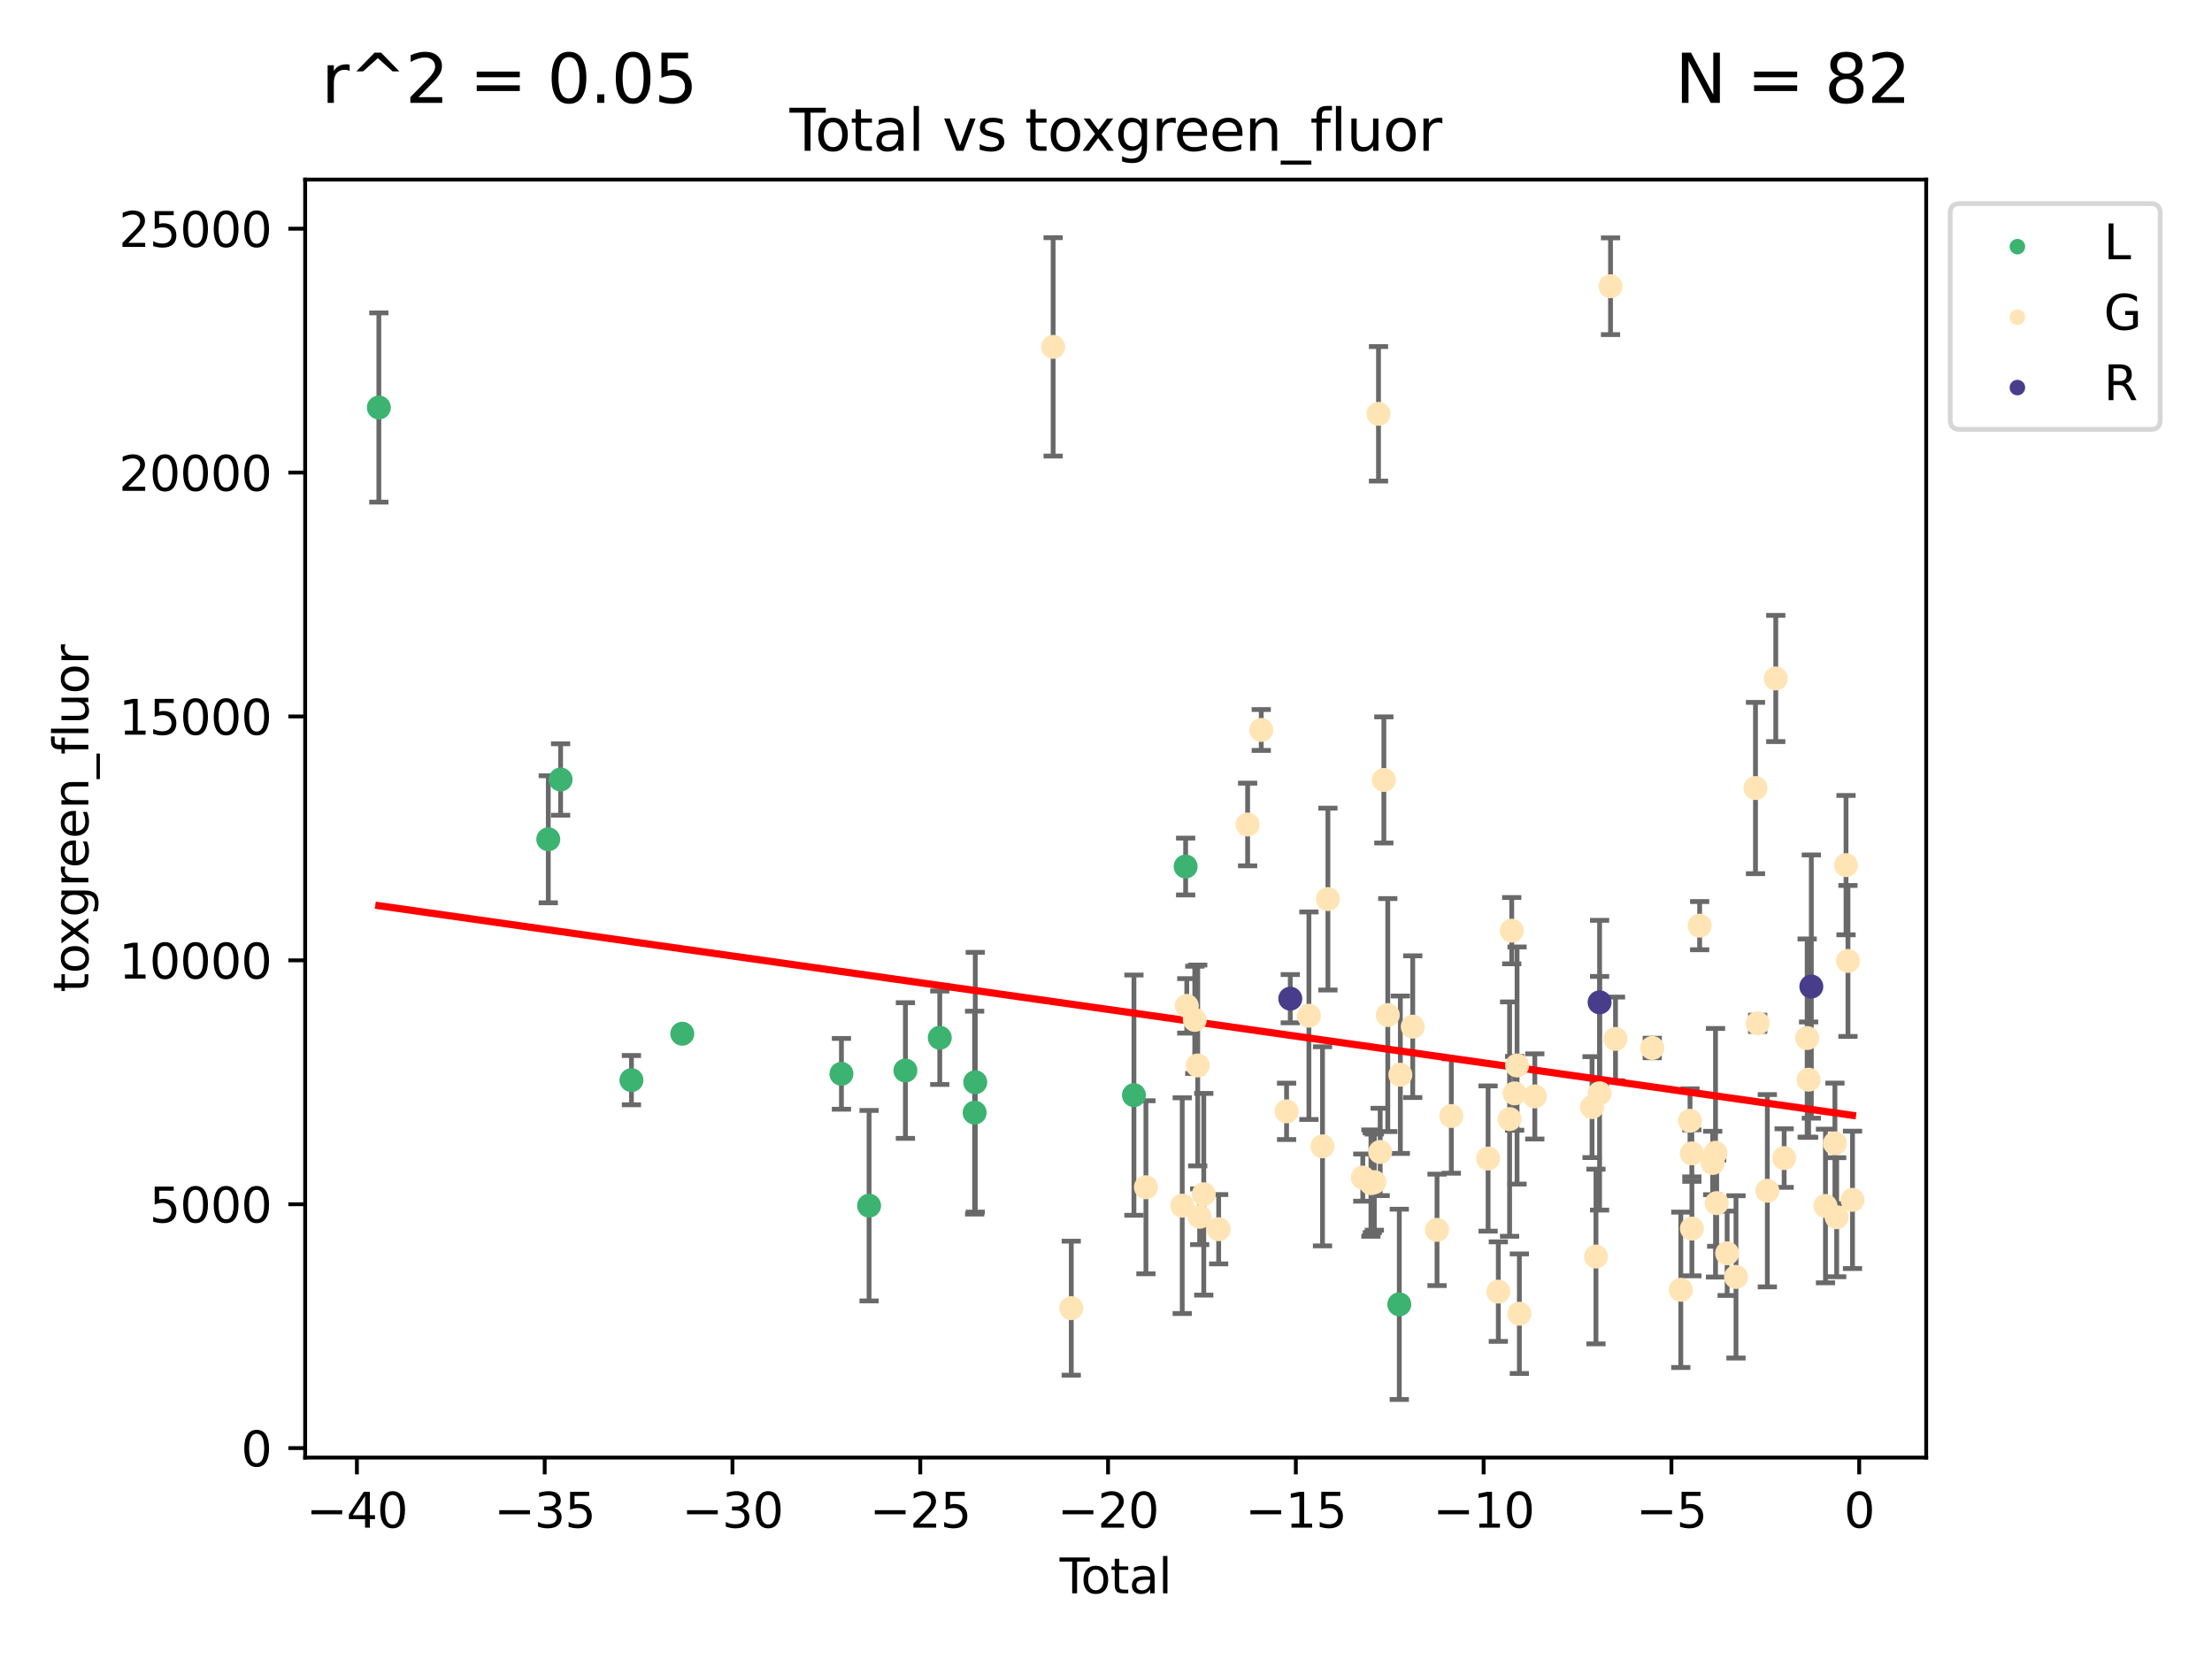 <?xml version="1.0" encoding="utf-8" standalone="no"?>
<!DOCTYPE svg PUBLIC "-//W3C//DTD SVG 1.1//EN"
  "http://www.w3.org/Graphics/SVG/1.1/DTD/svg11.dtd">
<svg xmlns:xlink="http://www.w3.org/1999/xlink" width="460.8pt" height="345.6pt" viewBox="0 0 460.8 345.6" xmlns="http://www.w3.org/2000/svg" version="1.1">
 <defs>
  <style type="text/css">*{stroke-linejoin: round; stroke-linecap: butt}</style>
 </defs>
 <g id="figure_1">
  <g id="patch_1">
   <path d="M 0 345.6 
L 460.8 345.6 
L 460.8 0 
L 0 0 
z
" style="fill: #ffffff"/>
  </g>
  <g id="axes_1">
   <g id="patch_2">
    <path d="M 63.571 303.64 
L 401.26 303.64 
L 401.26 37.411 
L 63.571 37.411 
z
" style="fill: #ffffff"/>
   </g>
   <g id="PathCollection_1">
    <defs>
     <path id="meaf08b3c84" d="M 0 1.118 
C 0.297 1.118 0.581 1 0.791 0.791 
C 1 0.581 1.118 0.297 1.118 0 
C 1.118 -0.297 1 -0.581 0.791 -0.791 
C 0.581 -1 0.297 -1.118 0 -1.118 
C -0.297 -1.118 -0.581 -1 -0.791 -0.791 
C -1 -0.581 -1.118 -0.297 -1.118 0 
C -1.118 0.297 -1 0.581 -0.791 0.791 
C -0.581 1 -0.297 1.118 0 1.118 
z
" style="stroke: #3cb371"/>
    </defs>
    <g clip-path="url(#p6a16a60165)">
     <use xlink:href="#meaf08b3c84" x="78.921" y="84.893" style="fill: #3cb371; stroke: #3cb371"/>
     <use xlink:href="#meaf08b3c84" x="114.217" y="174.836" style="fill: #3cb371; stroke: #3cb371"/>
     <use xlink:href="#meaf08b3c84" x="116.785" y="162.386" style="fill: #3cb371; stroke: #3cb371"/>
     <use xlink:href="#meaf08b3c84" x="131.539" y="225.014" style="fill: #3cb371; stroke: #3cb371"/>
     <use xlink:href="#meaf08b3c84" x="142.131" y="215.344" style="fill: #3cb371; stroke: #3cb371"/>
     <use xlink:href="#meaf08b3c84" x="175.285" y="223.697" style="fill: #3cb371; stroke: #3cb371"/>
     <use xlink:href="#meaf08b3c84" x="181.044" y="251.163" style="fill: #3cb371; stroke: #3cb371"/>
     <use xlink:href="#meaf08b3c84" x="188.613" y="223.01" style="fill: #3cb371; stroke: #3cb371"/>
     <use xlink:href="#meaf08b3c84" x="195.771" y="216.181" style="fill: #3cb371; stroke: #3cb371"/>
     <use xlink:href="#meaf08b3c84" x="203.034" y="231.782" style="fill: #3cb371; stroke: #3cb371"/>
     <use xlink:href="#meaf08b3c84" x="203.165" y="225.448" style="fill: #3cb371; stroke: #3cb371"/>
     <use xlink:href="#meaf08b3c84" x="236.22" y="228.142" style="fill: #3cb371; stroke: #3cb371"/>
     <use xlink:href="#meaf08b3c84" x="246.989" y="180.512" style="fill: #3cb371; stroke: #3cb371"/>
     <use xlink:href="#meaf08b3c84" x="291.499" y="271.717" style="fill: #3cb371; stroke: #3cb371"/>
    </g>
   </g>
   <g id="PathCollection_2">
    <defs>
     <path id="m366a6253e2" d="M 0 1.118 
C 0.297 1.118 0.581 1 0.791 0.791 
C 1 0.581 1.118 0.297 1.118 0 
C 1.118 -0.297 1 -0.581 0.791 -0.791 
C 0.581 -1 0.297 -1.118 0 -1.118 
C -0.297 -1.118 -0.581 -1 -0.791 -0.791 
C -1 -0.581 -1.118 -0.297 -1.118 0 
C -1.118 0.297 -1 0.581 -0.791 0.791 
C -0.581 1 -0.297 1.118 0 1.118 
z
" style="stroke: #ffe4b5"/>
    </defs>
    <g clip-path="url(#p6a16a60165)">
     <use xlink:href="#m366a6253e2" x="219.387" y="72.258" style="fill: #ffe4b5; stroke: #ffe4b5"/>
     <use xlink:href="#m366a6253e2" x="223.165" y="272.513" style="fill: #ffe4b5; stroke: #ffe4b5"/>
     <use xlink:href="#m366a6253e2" x="238.717" y="247.328" style="fill: #ffe4b5; stroke: #ffe4b5"/>
     <use xlink:href="#m366a6253e2" x="246.279" y="251.16" style="fill: #ffe4b5; stroke: #ffe4b5"/>
     <use xlink:href="#m366a6253e2" x="247.228" y="209.538" style="fill: #ffe4b5; stroke: #ffe4b5"/>
     <use xlink:href="#m366a6253e2" x="248.893" y="212.457" style="fill: #ffe4b5; stroke: #ffe4b5"/>
     <use xlink:href="#m366a6253e2" x="249.507" y="221.957" style="fill: #ffe4b5; stroke: #ffe4b5"/>
     <use xlink:href="#m366a6253e2" x="249.909" y="253.474" style="fill: #ffe4b5; stroke: #ffe4b5"/>
     <use xlink:href="#m366a6253e2" x="250.768" y="248.789" style="fill: #ffe4b5; stroke: #ffe4b5"/>
     <use xlink:href="#m366a6253e2" x="253.872" y="256.067" style="fill: #ffe4b5; stroke: #ffe4b5"/>
     <use xlink:href="#m366a6253e2" x="259.904" y="171.758" style="fill: #ffe4b5; stroke: #ffe4b5"/>
     <use xlink:href="#m366a6253e2" x="262.742" y="152.066" style="fill: #ffe4b5; stroke: #ffe4b5"/>
     <use xlink:href="#m366a6253e2" x="268.019" y="231.514" style="fill: #ffe4b5; stroke: #ffe4b5"/>
     <use xlink:href="#m366a6253e2" x="272.669" y="211.594" style="fill: #ffe4b5; stroke: #ffe4b5"/>
     <use xlink:href="#m366a6253e2" x="275.502" y="238.8" style="fill: #ffe4b5; stroke: #ffe4b5"/>
     <use xlink:href="#m366a6253e2" x="276.628" y="187.295" style="fill: #ffe4b5; stroke: #ffe4b5"/>
     <use xlink:href="#m366a6253e2" x="283.894" y="245.309" style="fill: #ffe4b5; stroke: #ffe4b5"/>
     <use xlink:href="#m366a6253e2" x="285.589" y="246.461" style="fill: #ffe4b5; stroke: #ffe4b5"/>
     <use xlink:href="#m366a6253e2" x="285.877" y="246.385" style="fill: #ffe4b5; stroke: #ffe4b5"/>
     <use xlink:href="#m366a6253e2" x="286.296" y="246.254" style="fill: #ffe4b5; stroke: #ffe4b5"/>
     <use xlink:href="#m366a6253e2" x="287.166" y="86.207" style="fill: #ffe4b5; stroke: #ffe4b5"/>
     <use xlink:href="#m366a6253e2" x="287.518" y="239.973" style="fill: #ffe4b5; stroke: #ffe4b5"/>
     <use xlink:href="#m366a6253e2" x="288.282" y="162.476" style="fill: #ffe4b5; stroke: #ffe4b5"/>
     <use xlink:href="#m366a6253e2" x="289.102" y="211.455" style="fill: #ffe4b5; stroke: #ffe4b5"/>
     <use xlink:href="#m366a6253e2" x="291.718" y="223.885" style="fill: #ffe4b5; stroke: #ffe4b5"/>
     <use xlink:href="#m366a6253e2" x="294.299" y="213.875" style="fill: #ffe4b5; stroke: #ffe4b5"/>
     <use xlink:href="#m366a6253e2" x="299.359" y="256.206" style="fill: #ffe4b5; stroke: #ffe4b5"/>
     <use xlink:href="#m366a6253e2" x="302.335" y="232.486" style="fill: #ffe4b5; stroke: #ffe4b5"/>
     <use xlink:href="#m366a6253e2" x="309.997" y="241.345" style="fill: #ffe4b5; stroke: #ffe4b5"/>
     <use xlink:href="#m366a6253e2" x="312.129" y="269.069" style="fill: #ffe4b5; stroke: #ffe4b5"/>
     <use xlink:href="#m366a6253e2" x="314.476" y="233.129" style="fill: #ffe4b5; stroke: #ffe4b5"/>
     <use xlink:href="#m366a6253e2" x="314.922" y="193.875" style="fill: #ffe4b5; stroke: #ffe4b5"/>
     <use xlink:href="#m366a6253e2" x="315.525" y="227.764" style="fill: #ffe4b5; stroke: #ffe4b5"/>
     <use xlink:href="#m366a6253e2" x="316.031" y="221.962" style="fill: #ffe4b5; stroke: #ffe4b5"/>
     <use xlink:href="#m366a6253e2" x="316.513" y="273.664" style="fill: #ffe4b5; stroke: #ffe4b5"/>
     <use xlink:href="#m366a6253e2" x="319.727" y="228.401" style="fill: #ffe4b5; stroke: #ffe4b5"/>
     <use xlink:href="#m366a6253e2" x="331.651" y="230.632" style="fill: #ffe4b5; stroke: #ffe4b5"/>
     <use xlink:href="#m366a6253e2" x="332.469" y="261.757" style="fill: #ffe4b5; stroke: #ffe4b5"/>
     <use xlink:href="#m366a6253e2" x="333.223" y="227.75" style="fill: #ffe4b5; stroke: #ffe4b5"/>
     <use xlink:href="#m366a6253e2" x="335.503" y="59.625" style="fill: #ffe4b5; stroke: #ffe4b5"/>
     <use xlink:href="#m366a6253e2" x="336.538" y="216.424" style="fill: #ffe4b5; stroke: #ffe4b5"/>
     <use xlink:href="#m366a6253e2" x="344.197" y="218.314" style="fill: #ffe4b5; stroke: #ffe4b5"/>
     <use xlink:href="#m366a6253e2" x="350.141" y="268.689" style="fill: #ffe4b5; stroke: #ffe4b5"/>
     <use xlink:href="#m366a6253e2" x="352.059" y="233.472" style="fill: #ffe4b5; stroke: #ffe4b5"/>
     <use xlink:href="#m366a6253e2" x="352.443" y="240.27" style="fill: #ffe4b5; stroke: #ffe4b5"/>
     <use xlink:href="#m366a6253e2" x="352.452" y="255.939" style="fill: #ffe4b5; stroke: #ffe4b5"/>
     <use xlink:href="#m366a6253e2" x="354.066" y="192.83" style="fill: #ffe4b5; stroke: #ffe4b5"/>
     <use xlink:href="#m366a6253e2" x="356.785" y="242.271" style="fill: #ffe4b5; stroke: #ffe4b5"/>
     <use xlink:href="#m366a6253e2" x="357.374" y="240.141" style="fill: #ffe4b5; stroke: #ffe4b5"/>
     <use xlink:href="#m366a6253e2" x="357.617" y="250.635" style="fill: #ffe4b5; stroke: #ffe4b5"/>
     <use xlink:href="#m366a6253e2" x="359.795" y="261.086" style="fill: #ffe4b5; stroke: #ffe4b5"/>
     <use xlink:href="#m366a6253e2" x="361.64" y="266.003" style="fill: #ffe4b5; stroke: #ffe4b5"/>
     <use xlink:href="#m366a6253e2" x="365.702" y="164.162" style="fill: #ffe4b5; stroke: #ffe4b5"/>
     <use xlink:href="#m366a6253e2" x="366.158" y="213.169" style="fill: #ffe4b5; stroke: #ffe4b5"/>
     <use xlink:href="#m366a6253e2" x="368.17" y="248.052" style="fill: #ffe4b5; stroke: #ffe4b5"/>
     <use xlink:href="#m366a6253e2" x="369.925" y="141.34" style="fill: #ffe4b5; stroke: #ffe4b5"/>
     <use xlink:href="#m366a6253e2" x="371.671" y="241.253" style="fill: #ffe4b5; stroke: #ffe4b5"/>
     <use xlink:href="#m366a6253e2" x="376.465" y="216.242" style="fill: #ffe4b5; stroke: #ffe4b5"/>
     <use xlink:href="#m366a6253e2" x="376.766" y="224.918" style="fill: #ffe4b5; stroke: #ffe4b5"/>
     <use xlink:href="#m366a6253e2" x="380.281" y="251.229" style="fill: #ffe4b5; stroke: #ffe4b5"/>
     <use xlink:href="#m366a6253e2" x="382.249" y="238.177" style="fill: #ffe4b5; stroke: #ffe4b5"/>
     <use xlink:href="#m366a6253e2" x="382.613" y="253.571" style="fill: #ffe4b5; stroke: #ffe4b5"/>
     <use xlink:href="#m366a6253e2" x="384.56" y="180.223" style="fill: #ffe4b5; stroke: #ffe4b5"/>
     <use xlink:href="#m366a6253e2" x="384.965" y="200.183" style="fill: #ffe4b5; stroke: #ffe4b5"/>
     <use xlink:href="#m366a6253e2" x="385.911" y="249.947" style="fill: #ffe4b5; stroke: #ffe4b5"/>
    </g>
   </g>
   <g id="PathCollection_3">
    <defs>
     <path id="m68d28cbc1e" d="M 0 1.118 
C 0.297 1.118 0.581 1 0.791 0.791 
C 1 0.581 1.118 0.297 1.118 0 
C 1.118 -0.297 1 -0.581 0.791 -0.791 
C 0.581 -1 0.297 -1.118 0 -1.118 
C -0.297 -1.118 -0.581 -1 -0.791 -0.791 
C -1 -0.581 -1.118 -0.297 -1.118 0 
C -1.118 0.297 -1 0.581 -0.791 0.791 
C -0.581 1 -0.297 1.118 0 1.118 
z
" style="stroke: #483d8b"/>
    </defs>
    <g clip-path="url(#p6a16a60165)">
     <use xlink:href="#m68d28cbc1e" x="268.788" y="208.042" style="fill: #483d8b; stroke: #483d8b"/>
     <use xlink:href="#m68d28cbc1e" x="333.225" y="208.805" style="fill: #483d8b; stroke: #483d8b"/>
     <use xlink:href="#m68d28cbc1e" x="377.333" y="205.516" style="fill: #483d8b; stroke: #483d8b"/>
    </g>
   </g>
   <g id="matplotlib.axis_1">
    <g id="xtick_1">
     <g id="line2d_1">
      <defs>
       <path id="md48b8b2e1a" d="M 0 0 
L 0 3.5 
" style="stroke: #000000; stroke-width: 0.8"/>
      </defs>
      <g>
       <use xlink:href="#md48b8b2e1a" x="74.349" y="303.64" style="stroke: #000000; stroke-width: 0.8"/>
      </g>
     </g>
     <g id="text_1">
      <!-- −40 -->
      <g transform="translate(63.797 318.238)scale(0.1 -0.1)">
       <defs>
        <path id="DejaVuSans-2212" d="M 678 2272 
L 4684 2272 
L 4684 1741 
L 678 1741 
L 678 2272 
z
" transform="scale(0.016)"/>
        <path id="DejaVuSans-34" d="M 2419 4116 
L 825 1625 
L 2419 1625 
L 2419 4116 
z
M 2253 4666 
L 3047 4666 
L 3047 1625 
L 3713 1625 
L 3713 1100 
L 3047 1100 
L 3047 0 
L 2419 0 
L 2419 1100 
L 313 1100 
L 313 1709 
L 2253 4666 
z
" transform="scale(0.016)"/>
        <path id="DejaVuSans-30" d="M 2034 4250 
Q 1547 4250 1301 3770 
Q 1056 3291 1056 2328 
Q 1056 1369 1301 889 
Q 1547 409 2034 409 
Q 2525 409 2770 889 
Q 3016 1369 3016 2328 
Q 3016 3291 2770 3770 
Q 2525 4250 2034 4250 
z
M 2034 4750 
Q 2819 4750 3233 4129 
Q 3647 3509 3647 2328 
Q 3647 1150 3233 529 
Q 2819 -91 2034 -91 
Q 1250 -91 836 529 
Q 422 1150 422 2328 
Q 422 3509 836 4129 
Q 1250 4750 2034 4750 
z
" transform="scale(0.016)"/>
       </defs>
       <use xlink:href="#DejaVuSans-2212"/>
       <use xlink:href="#DejaVuSans-34" x="83.789"/>
       <use xlink:href="#DejaVuSans-30" x="147.412"/>
      </g>
     </g>
    </g>
    <g id="xtick_2">
     <g id="line2d_2">
      <g>
       <use xlink:href="#md48b8b2e1a" x="113.469" y="303.64" style="stroke: #000000; stroke-width: 0.8"/>
      </g>
     </g>
     <g id="text_2">
      <!-- −35 -->
      <g transform="translate(102.916 318.238)scale(0.1 -0.1)">
       <defs>
        <path id="DejaVuSans-33" d="M 2597 2516 
Q 3050 2419 3304 2112 
Q 3559 1806 3559 1356 
Q 3559 666 3084 287 
Q 2609 -91 1734 -91 
Q 1441 -91 1130 -33 
Q 819 25 488 141 
L 488 750 
Q 750 597 1062 519 
Q 1375 441 1716 441 
Q 2309 441 2620 675 
Q 2931 909 2931 1356 
Q 2931 1769 2642 2001 
Q 2353 2234 1838 2234 
L 1294 2234 
L 1294 2753 
L 1863 2753 
Q 2328 2753 2575 2939 
Q 2822 3125 2822 3475 
Q 2822 3834 2567 4026 
Q 2313 4219 1838 4219 
Q 1578 4219 1281 4162 
Q 984 4106 628 3988 
L 628 4550 
Q 988 4650 1302 4700 
Q 1616 4750 1894 4750 
Q 2613 4750 3031 4423 
Q 3450 4097 3450 3541 
Q 3450 3153 3228 2886 
Q 3006 2619 2597 2516 
z
" transform="scale(0.016)"/>
        <path id="DejaVuSans-35" d="M 691 4666 
L 3169 4666 
L 3169 4134 
L 1269 4134 
L 1269 2991 
Q 1406 3038 1543 3061 
Q 1681 3084 1819 3084 
Q 2600 3084 3056 2656 
Q 3513 2228 3513 1497 
Q 3513 744 3044 326 
Q 2575 -91 1722 -91 
Q 1428 -91 1123 -41 
Q 819 9 494 109 
L 494 744 
Q 775 591 1075 516 
Q 1375 441 1709 441 
Q 2250 441 2565 725 
Q 2881 1009 2881 1497 
Q 2881 1984 2565 2268 
Q 2250 2553 1709 2553 
Q 1456 2553 1204 2497 
Q 953 2441 691 2322 
L 691 4666 
z
" transform="scale(0.016)"/>
       </defs>
       <use xlink:href="#DejaVuSans-2212"/>
       <use xlink:href="#DejaVuSans-33" x="83.789"/>
       <use xlink:href="#DejaVuSans-35" x="147.412"/>
      </g>
     </g>
    </g>
    <g id="xtick_3">
     <g id="line2d_3">
      <g>
       <use xlink:href="#md48b8b2e1a" x="152.588" y="303.64" style="stroke: #000000; stroke-width: 0.8"/>
      </g>
     </g>
     <g id="text_3">
      <!-- −30 -->
      <g transform="translate(142.036 318.238)scale(0.1 -0.1)">
       <use xlink:href="#DejaVuSans-2212"/>
       <use xlink:href="#DejaVuSans-33" x="83.789"/>
       <use xlink:href="#DejaVuSans-30" x="147.412"/>
      </g>
     </g>
    </g>
    <g id="xtick_4">
     <g id="line2d_4">
      <g>
       <use xlink:href="#md48b8b2e1a" x="191.708" y="303.64" style="stroke: #000000; stroke-width: 0.8"/>
      </g>
     </g>
     <g id="text_4">
      <!-- −25 -->
      <g transform="translate(181.155 318.238)scale(0.1 -0.1)">
       <defs>
        <path id="DejaVuSans-32" d="M 1228 531 
L 3431 531 
L 3431 0 
L 469 0 
L 469 531 
Q 828 903 1448 1529 
Q 2069 2156 2228 2338 
Q 2531 2678 2651 2914 
Q 2772 3150 2772 3378 
Q 2772 3750 2511 3984 
Q 2250 4219 1831 4219 
Q 1534 4219 1204 4116 
Q 875 4013 500 3803 
L 500 4441 
Q 881 4594 1212 4672 
Q 1544 4750 1819 4750 
Q 2544 4750 2975 4387 
Q 3406 4025 3406 3419 
Q 3406 3131 3298 2873 
Q 3191 2616 2906 2266 
Q 2828 2175 2409 1742 
Q 1991 1309 1228 531 
z
" transform="scale(0.016)"/>
       </defs>
       <use xlink:href="#DejaVuSans-2212"/>
       <use xlink:href="#DejaVuSans-32" x="83.789"/>
       <use xlink:href="#DejaVuSans-35" x="147.412"/>
      </g>
     </g>
    </g>
    <g id="xtick_5">
     <g id="line2d_5">
      <g>
       <use xlink:href="#md48b8b2e1a" x="230.827" y="303.64" style="stroke: #000000; stroke-width: 0.8"/>
      </g>
     </g>
     <g id="text_5">
      <!-- −20 -->
      <g transform="translate(220.275 318.238)scale(0.1 -0.1)">
       <use xlink:href="#DejaVuSans-2212"/>
       <use xlink:href="#DejaVuSans-32" x="83.789"/>
       <use xlink:href="#DejaVuSans-30" x="147.412"/>
      </g>
     </g>
    </g>
    <g id="xtick_6">
     <g id="line2d_6">
      <g>
       <use xlink:href="#md48b8b2e1a" x="269.947" y="303.64" style="stroke: #000000; stroke-width: 0.8"/>
      </g>
     </g>
     <g id="text_6">
      <!-- −15 -->
      <g transform="translate(259.394 318.238)scale(0.1 -0.1)">
       <defs>
        <path id="DejaVuSans-31" d="M 794 531 
L 1825 531 
L 1825 4091 
L 703 3866 
L 703 4441 
L 1819 4666 
L 2450 4666 
L 2450 531 
L 3481 531 
L 3481 0 
L 794 0 
L 794 531 
z
" transform="scale(0.016)"/>
       </defs>
       <use xlink:href="#DejaVuSans-2212"/>
       <use xlink:href="#DejaVuSans-31" x="83.789"/>
       <use xlink:href="#DejaVuSans-35" x="147.412"/>
      </g>
     </g>
    </g>
    <g id="xtick_7">
     <g id="line2d_7">
      <g>
       <use xlink:href="#md48b8b2e1a" x="309.066" y="303.64" style="stroke: #000000; stroke-width: 0.8"/>
      </g>
     </g>
     <g id="text_7">
      <!-- −10 -->
      <g transform="translate(298.514 318.238)scale(0.1 -0.1)">
       <use xlink:href="#DejaVuSans-2212"/>
       <use xlink:href="#DejaVuSans-31" x="83.789"/>
       <use xlink:href="#DejaVuSans-30" x="147.412"/>
      </g>
     </g>
    </g>
    <g id="xtick_8">
     <g id="line2d_8">
      <g>
       <use xlink:href="#md48b8b2e1a" x="348.186" y="303.64" style="stroke: #000000; stroke-width: 0.8"/>
      </g>
     </g>
     <g id="text_8">
      <!-- −5 -->
      <g transform="translate(340.815 318.238)scale(0.1 -0.1)">
       <use xlink:href="#DejaVuSans-2212"/>
       <use xlink:href="#DejaVuSans-35" x="83.789"/>
      </g>
     </g>
    </g>
    <g id="xtick_9">
     <g id="line2d_9">
      <g>
       <use xlink:href="#md48b8b2e1a" x="387.305" y="303.64" style="stroke: #000000; stroke-width: 0.8"/>
      </g>
     </g>
     <g id="text_9">
      <!-- 0 -->
      <g transform="translate(384.124 318.238)scale(0.1 -0.1)">
       <use xlink:href="#DejaVuSans-30"/>
      </g>
     </g>
    </g>
    <g id="text_10">
     <!-- Total -->
     <g transform="translate(220.739 331.917)scale(0.1 -0.1)">
      <defs>
       <path id="DejaVuSans-54" d="M -19 4666 
L 3928 4666 
L 3928 4134 
L 2272 4134 
L 2272 0 
L 1638 0 
L 1638 4134 
L -19 4134 
L -19 4666 
z
" transform="scale(0.016)"/>
       <path id="DejaVuSans-6f" d="M 1959 3097 
Q 1497 3097 1228 2736 
Q 959 2375 959 1747 
Q 959 1119 1226 758 
Q 1494 397 1959 397 
Q 2419 397 2687 759 
Q 2956 1122 2956 1747 
Q 2956 2369 2687 2733 
Q 2419 3097 1959 3097 
z
M 1959 3584 
Q 2709 3584 3137 3096 
Q 3566 2609 3566 1747 
Q 3566 888 3137 398 
Q 2709 -91 1959 -91 
Q 1206 -91 779 398 
Q 353 888 353 1747 
Q 353 2609 779 3096 
Q 1206 3584 1959 3584 
z
" transform="scale(0.016)"/>
       <path id="DejaVuSans-74" d="M 1172 4494 
L 1172 3500 
L 2356 3500 
L 2356 3053 
L 1172 3053 
L 1172 1153 
Q 1172 725 1289 603 
Q 1406 481 1766 481 
L 2356 481 
L 2356 0 
L 1766 0 
Q 1100 0 847 248 
Q 594 497 594 1153 
L 594 3053 
L 172 3053 
L 172 3500 
L 594 3500 
L 594 4494 
L 1172 4494 
z
" transform="scale(0.016)"/>
       <path id="DejaVuSans-61" d="M 2194 1759 
Q 1497 1759 1228 1600 
Q 959 1441 959 1056 
Q 959 750 1161 570 
Q 1363 391 1709 391 
Q 2188 391 2477 730 
Q 2766 1069 2766 1631 
L 2766 1759 
L 2194 1759 
z
M 3341 1997 
L 3341 0 
L 2766 0 
L 2766 531 
Q 2569 213 2275 61 
Q 1981 -91 1556 -91 
Q 1019 -91 701 211 
Q 384 513 384 1019 
Q 384 1609 779 1909 
Q 1175 2209 1959 2209 
L 2766 2209 
L 2766 2266 
Q 2766 2663 2505 2880 
Q 2244 3097 1772 3097 
Q 1472 3097 1187 3025 
Q 903 2953 641 2809 
L 641 3341 
Q 956 3463 1253 3523 
Q 1550 3584 1831 3584 
Q 2591 3584 2966 3190 
Q 3341 2797 3341 1997 
z
" transform="scale(0.016)"/>
       <path id="DejaVuSans-6c" d="M 603 4863 
L 1178 4863 
L 1178 0 
L 603 0 
L 603 4863 
z
" transform="scale(0.016)"/>
      </defs>
      <use xlink:href="#DejaVuSans-54"/>
      <use xlink:href="#DejaVuSans-6f" x="44.084"/>
      <use xlink:href="#DejaVuSans-74" x="105.266"/>
      <use xlink:href="#DejaVuSans-61" x="144.475"/>
      <use xlink:href="#DejaVuSans-6c" x="205.754"/>
     </g>
    </g>
   </g>
   <g id="matplotlib.axis_2">
    <g id="ytick_1">
     <g id="line2d_10">
      <defs>
       <path id="m95ca1e08aa" d="M 0 0 
L -3.5 0 
" style="stroke: #000000; stroke-width: 0.8"/>
      </defs>
      <g>
       <use xlink:href="#m95ca1e08aa" x="63.571" y="301.667" style="stroke: #000000; stroke-width: 0.8"/>
      </g>
     </g>
     <g id="text_11">
      <!-- 0 -->
      <g transform="translate(50.209 305.466)scale(0.1 -0.1)">
       <use xlink:href="#DejaVuSans-30"/>
      </g>
     </g>
    </g>
    <g id="ytick_2">
     <g id="line2d_11">
      <g>
       <use xlink:href="#m95ca1e08aa" x="63.571" y="250.861" style="stroke: #000000; stroke-width: 0.8"/>
      </g>
     </g>
     <g id="text_12">
      <!-- 5000 -->
      <g transform="translate(31.121 254.661)scale(0.1 -0.1)">
       <use xlink:href="#DejaVuSans-35"/>
       <use xlink:href="#DejaVuSans-30" x="63.623"/>
       <use xlink:href="#DejaVuSans-30" x="127.246"/>
       <use xlink:href="#DejaVuSans-30" x="190.869"/>
      </g>
     </g>
    </g>
    <g id="ytick_3">
     <g id="line2d_12">
      <g>
       <use xlink:href="#m95ca1e08aa" x="63.571" y="200.056" style="stroke: #000000; stroke-width: 0.8"/>
      </g>
     </g>
     <g id="text_13">
      <!-- 10000 -->
      <g transform="translate(24.759 203.855)scale(0.1 -0.1)">
       <use xlink:href="#DejaVuSans-31"/>
       <use xlink:href="#DejaVuSans-30" x="63.623"/>
       <use xlink:href="#DejaVuSans-30" x="127.246"/>
       <use xlink:href="#DejaVuSans-30" x="190.869"/>
       <use xlink:href="#DejaVuSans-30" x="254.492"/>
      </g>
     </g>
    </g>
    <g id="ytick_4">
     <g id="line2d_13">
      <g>
       <use xlink:href="#m95ca1e08aa" x="63.571" y="149.251" style="stroke: #000000; stroke-width: 0.8"/>
      </g>
     </g>
     <g id="text_14">
      <!-- 15000 -->
      <g transform="translate(24.759 153.05)scale(0.1 -0.1)">
       <use xlink:href="#DejaVuSans-31"/>
       <use xlink:href="#DejaVuSans-35" x="63.623"/>
       <use xlink:href="#DejaVuSans-30" x="127.246"/>
       <use xlink:href="#DejaVuSans-30" x="190.869"/>
       <use xlink:href="#DejaVuSans-30" x="254.492"/>
      </g>
     </g>
    </g>
    <g id="ytick_5">
     <g id="line2d_14">
      <g>
       <use xlink:href="#m95ca1e08aa" x="63.571" y="98.445" style="stroke: #000000; stroke-width: 0.8"/>
      </g>
     </g>
     <g id="text_15">
      <!-- 20000 -->
      <g transform="translate(24.759 102.245)scale(0.1 -0.1)">
       <use xlink:href="#DejaVuSans-32"/>
       <use xlink:href="#DejaVuSans-30" x="63.623"/>
       <use xlink:href="#DejaVuSans-30" x="127.246"/>
       <use xlink:href="#DejaVuSans-30" x="190.869"/>
       <use xlink:href="#DejaVuSans-30" x="254.492"/>
      </g>
     </g>
    </g>
    <g id="ytick_6">
     <g id="line2d_15">
      <g>
       <use xlink:href="#m95ca1e08aa" x="63.571" y="47.64" style="stroke: #000000; stroke-width: 0.8"/>
      </g>
     </g>
     <g id="text_16">
      <!-- 25000 -->
      <g transform="translate(24.759 51.439)scale(0.1 -0.1)">
       <use xlink:href="#DejaVuSans-32"/>
       <use xlink:href="#DejaVuSans-35" x="63.623"/>
       <use xlink:href="#DejaVuSans-30" x="127.246"/>
       <use xlink:href="#DejaVuSans-30" x="190.869"/>
       <use xlink:href="#DejaVuSans-30" x="254.492"/>
      </g>
     </g>
    </g>
    <g id="text_17">
     <!-- toxgreen_fluor -->
     <g transform="translate(18.401 206.72)rotate(-90)scale(0.1 -0.1)">
      <defs>
       <path id="DejaVuSans-78" d="M 3513 3500 
L 2247 1797 
L 3578 0 
L 2900 0 
L 1881 1375 
L 863 0 
L 184 0 
L 1544 1831 
L 300 3500 
L 978 3500 
L 1906 2253 
L 2834 3500 
L 3513 3500 
z
" transform="scale(0.016)"/>
       <path id="DejaVuSans-67" d="M 2906 1791 
Q 2906 2416 2648 2759 
Q 2391 3103 1925 3103 
Q 1463 3103 1205 2759 
Q 947 2416 947 1791 
Q 947 1169 1205 825 
Q 1463 481 1925 481 
Q 2391 481 2648 825 
Q 2906 1169 2906 1791 
z
M 3481 434 
Q 3481 -459 3084 -895 
Q 2688 -1331 1869 -1331 
Q 1566 -1331 1297 -1286 
Q 1028 -1241 775 -1147 
L 775 -588 
Q 1028 -725 1275 -790 
Q 1522 -856 1778 -856 
Q 2344 -856 2625 -561 
Q 2906 -266 2906 331 
L 2906 616 
Q 2728 306 2450 153 
Q 2172 0 1784 0 
Q 1141 0 747 490 
Q 353 981 353 1791 
Q 353 2603 747 3093 
Q 1141 3584 1784 3584 
Q 2172 3584 2450 3431 
Q 2728 3278 2906 2969 
L 2906 3500 
L 3481 3500 
L 3481 434 
z
" transform="scale(0.016)"/>
       <path id="DejaVuSans-72" d="M 2631 2963 
Q 2534 3019 2420 3045 
Q 2306 3072 2169 3072 
Q 1681 3072 1420 2755 
Q 1159 2438 1159 1844 
L 1159 0 
L 581 0 
L 581 3500 
L 1159 3500 
L 1159 2956 
Q 1341 3275 1631 3429 
Q 1922 3584 2338 3584 
Q 2397 3584 2469 3576 
Q 2541 3569 2628 3553 
L 2631 2963 
z
" transform="scale(0.016)"/>
       <path id="DejaVuSans-65" d="M 3597 1894 
L 3597 1613 
L 953 1613 
Q 991 1019 1311 708 
Q 1631 397 2203 397 
Q 2534 397 2845 478 
Q 3156 559 3463 722 
L 3463 178 
Q 3153 47 2828 -22 
Q 2503 -91 2169 -91 
Q 1331 -91 842 396 
Q 353 884 353 1716 
Q 353 2575 817 3079 
Q 1281 3584 2069 3584 
Q 2775 3584 3186 3129 
Q 3597 2675 3597 1894 
z
M 3022 2063 
Q 3016 2534 2758 2815 
Q 2500 3097 2075 3097 
Q 1594 3097 1305 2825 
Q 1016 2553 972 2059 
L 3022 2063 
z
" transform="scale(0.016)"/>
       <path id="DejaVuSans-6e" d="M 3513 2113 
L 3513 0 
L 2938 0 
L 2938 2094 
Q 2938 2591 2744 2837 
Q 2550 3084 2163 3084 
Q 1697 3084 1428 2787 
Q 1159 2491 1159 1978 
L 1159 0 
L 581 0 
L 581 3500 
L 1159 3500 
L 1159 2956 
Q 1366 3272 1645 3428 
Q 1925 3584 2291 3584 
Q 2894 3584 3203 3211 
Q 3513 2838 3513 2113 
z
" transform="scale(0.016)"/>
       <path id="DejaVuSans-5f" d="M 3263 -1063 
L 3263 -1509 
L -63 -1509 
L -63 -1063 
L 3263 -1063 
z
" transform="scale(0.016)"/>
       <path id="DejaVuSans-66" d="M 2375 4863 
L 2375 4384 
L 1825 4384 
Q 1516 4384 1395 4259 
Q 1275 4134 1275 3809 
L 1275 3500 
L 2222 3500 
L 2222 3053 
L 1275 3053 
L 1275 0 
L 697 0 
L 697 3053 
L 147 3053 
L 147 3500 
L 697 3500 
L 697 3744 
Q 697 4328 969 4595 
Q 1241 4863 1831 4863 
L 2375 4863 
z
" transform="scale(0.016)"/>
       <path id="DejaVuSans-75" d="M 544 1381 
L 544 3500 
L 1119 3500 
L 1119 1403 
Q 1119 906 1312 657 
Q 1506 409 1894 409 
Q 2359 409 2629 706 
Q 2900 1003 2900 1516 
L 2900 3500 
L 3475 3500 
L 3475 0 
L 2900 0 
L 2900 538 
Q 2691 219 2414 64 
Q 2138 -91 1772 -91 
Q 1169 -91 856 284 
Q 544 659 544 1381 
z
M 1991 3584 
L 1991 3584 
z
" transform="scale(0.016)"/>
      </defs>
      <use xlink:href="#DejaVuSans-74"/>
      <use xlink:href="#DejaVuSans-6f" x="39.209"/>
      <use xlink:href="#DejaVuSans-78" x="97.266"/>
      <use xlink:href="#DejaVuSans-67" x="156.445"/>
      <use xlink:href="#DejaVuSans-72" x="219.922"/>
      <use xlink:href="#DejaVuSans-65" x="258.785"/>
      <use xlink:href="#DejaVuSans-65" x="320.309"/>
      <use xlink:href="#DejaVuSans-6e" x="381.832"/>
      <use xlink:href="#DejaVuSans-5f" x="445.211"/>
      <use xlink:href="#DejaVuSans-66" x="495.211"/>
      <use xlink:href="#DejaVuSans-6c" x="530.416"/>
      <use xlink:href="#DejaVuSans-75" x="558.199"/>
      <use xlink:href="#DejaVuSans-6f" x="621.578"/>
      <use xlink:href="#DejaVuSans-72" x="682.76"/>
     </g>
    </g>
   </g>
   <g id="LineCollection_1">
    <path d="M 78.921 104.603 
L 78.921 65.182 
" clip-path="url(#p6a16a60165)" style="fill: none; stroke: #696969"/>
    <path d="M 114.217 188.07 
L 114.217 161.603 
" clip-path="url(#p6a16a60165)" style="fill: none; stroke: #696969"/>
    <path d="M 116.785 169.825 
L 116.785 154.947 
" clip-path="url(#p6a16a60165)" style="fill: none; stroke: #696969"/>
    <path d="M 131.539 230.148 
L 131.539 219.88 
" clip-path="url(#p6a16a60165)" style="fill: none; stroke: #696969"/>
    <path d="M 142.131 215.91 
L 142.131 214.779 
" clip-path="url(#p6a16a60165)" style="fill: none; stroke: #696969"/>
    <path d="M 175.285 231.07 
L 175.285 216.325 
" clip-path="url(#p6a16a60165)" style="fill: none; stroke: #696969"/>
    <path d="M 181.044 271.002 
L 181.044 231.324 
" clip-path="url(#p6a16a60165)" style="fill: none; stroke: #696969"/>
    <path d="M 188.613 237.138 
L 188.613 208.883 
" clip-path="url(#p6a16a60165)" style="fill: none; stroke: #696969"/>
    <path d="M 195.771 225.91 
L 195.771 206.452 
" clip-path="url(#p6a16a60165)" style="fill: none; stroke: #696969"/>
    <path d="M 203.034 252.917 
L 203.034 210.646 
" clip-path="url(#p6a16a60165)" style="fill: none; stroke: #696969"/>
    <path d="M 203.165 252.497 
L 203.165 198.399 
" clip-path="url(#p6a16a60165)" style="fill: none; stroke: #696969"/>
    <path d="M 236.22 253.166 
L 236.22 203.117 
" clip-path="url(#p6a16a60165)" style="fill: none; stroke: #696969"/>
    <path d="M 246.989 186.432 
L 246.989 174.593 
" clip-path="url(#p6a16a60165)" style="fill: none; stroke: #696969"/>
    <path d="M 291.499 291.539 
L 291.499 251.895 
" clip-path="url(#p6a16a60165)" style="fill: none; stroke: #696969"/>
   </g>
   <g id="line2d_16">
    <defs>
     <path id="m68382903d8" d="M 2 0 
L -2 -0 
" style="stroke: #696969"/>
    </defs>
    <g clip-path="url(#p6a16a60165)">
     <use xlink:href="#m68382903d8" x="78.921" y="104.603" style="fill: #696969; stroke: #696969"/>
     <use xlink:href="#m68382903d8" x="114.217" y="188.07" style="fill: #696969; stroke: #696969"/>
     <use xlink:href="#m68382903d8" x="116.785" y="169.825" style="fill: #696969; stroke: #696969"/>
     <use xlink:href="#m68382903d8" x="131.539" y="230.148" style="fill: #696969; stroke: #696969"/>
     <use xlink:href="#m68382903d8" x="142.131" y="215.91" style="fill: #696969; stroke: #696969"/>
     <use xlink:href="#m68382903d8" x="175.285" y="231.07" style="fill: #696969; stroke: #696969"/>
     <use xlink:href="#m68382903d8" x="181.044" y="271.002" style="fill: #696969; stroke: #696969"/>
     <use xlink:href="#m68382903d8" x="188.613" y="237.138" style="fill: #696969; stroke: #696969"/>
     <use xlink:href="#m68382903d8" x="195.771" y="225.91" style="fill: #696969; stroke: #696969"/>
     <use xlink:href="#m68382903d8" x="203.034" y="252.917" style="fill: #696969; stroke: #696969"/>
     <use xlink:href="#m68382903d8" x="203.165" y="252.497" style="fill: #696969; stroke: #696969"/>
     <use xlink:href="#m68382903d8" x="236.22" y="253.166" style="fill: #696969; stroke: #696969"/>
     <use xlink:href="#m68382903d8" x="246.989" y="186.432" style="fill: #696969; stroke: #696969"/>
     <use xlink:href="#m68382903d8" x="291.499" y="291.539" style="fill: #696969; stroke: #696969"/>
    </g>
   </g>
   <g id="line2d_17">
    <g clip-path="url(#p6a16a60165)">
     <use xlink:href="#m68382903d8" x="78.921" y="65.182" style="fill: #696969; stroke: #696969"/>
     <use xlink:href="#m68382903d8" x="114.217" y="161.603" style="fill: #696969; stroke: #696969"/>
     <use xlink:href="#m68382903d8" x="116.785" y="154.947" style="fill: #696969; stroke: #696969"/>
     <use xlink:href="#m68382903d8" x="131.539" y="219.88" style="fill: #696969; stroke: #696969"/>
     <use xlink:href="#m68382903d8" x="142.131" y="214.779" style="fill: #696969; stroke: #696969"/>
     <use xlink:href="#m68382903d8" x="175.285" y="216.325" style="fill: #696969; stroke: #696969"/>
     <use xlink:href="#m68382903d8" x="181.044" y="231.324" style="fill: #696969; stroke: #696969"/>
     <use xlink:href="#m68382903d8" x="188.613" y="208.883" style="fill: #696969; stroke: #696969"/>
     <use xlink:href="#m68382903d8" x="195.771" y="206.452" style="fill: #696969; stroke: #696969"/>
     <use xlink:href="#m68382903d8" x="203.034" y="210.646" style="fill: #696969; stroke: #696969"/>
     <use xlink:href="#m68382903d8" x="203.165" y="198.399" style="fill: #696969; stroke: #696969"/>
     <use xlink:href="#m68382903d8" x="236.22" y="203.117" style="fill: #696969; stroke: #696969"/>
     <use xlink:href="#m68382903d8" x="246.989" y="174.593" style="fill: #696969; stroke: #696969"/>
     <use xlink:href="#m68382903d8" x="291.499" y="251.895" style="fill: #696969; stroke: #696969"/>
    </g>
   </g>
   <g id="LineCollection_2">
    <path d="M 219.387 95.003 
L 219.387 49.513 
" clip-path="url(#p6a16a60165)" style="fill: none; stroke: #696969"/>
    <path d="M 223.165 286.472 
L 223.165 258.554 
" clip-path="url(#p6a16a60165)" style="fill: none; stroke: #696969"/>
    <path d="M 238.717 265.35 
L 238.717 229.306 
" clip-path="url(#p6a16a60165)" style="fill: none; stroke: #696969"/>
    <path d="M 246.279 273.629 
L 246.279 228.69 
" clip-path="url(#p6a16a60165)" style="fill: none; stroke: #696969"/>
    <path d="M 247.228 215.213 
L 247.228 203.862 
" clip-path="url(#p6a16a60165)" style="fill: none; stroke: #696969"/>
    <path d="M 248.893 223.627 
L 248.893 201.286 
" clip-path="url(#p6a16a60165)" style="fill: none; stroke: #696969"/>
    <path d="M 249.507 242.876 
L 249.507 201.038 
" clip-path="url(#p6a16a60165)" style="fill: none; stroke: #696969"/>
    <path d="M 249.909 259.274 
L 249.909 247.673 
" clip-path="url(#p6a16a60165)" style="fill: none; stroke: #696969"/>
    <path d="M 250.768 269.796 
L 250.768 227.781 
" clip-path="url(#p6a16a60165)" style="fill: none; stroke: #696969"/>
    <path d="M 253.872 263.286 
L 253.872 248.847 
" clip-path="url(#p6a16a60165)" style="fill: none; stroke: #696969"/>
    <path d="M 259.904 180.367 
L 259.904 163.149 
" clip-path="url(#p6a16a60165)" style="fill: none; stroke: #696969"/>
    <path d="M 262.742 156.329 
L 262.742 147.803 
" clip-path="url(#p6a16a60165)" style="fill: none; stroke: #696969"/>
    <path d="M 268.019 237.382 
L 268.019 225.646 
" clip-path="url(#p6a16a60165)" style="fill: none; stroke: #696969"/>
    <path d="M 272.669 233.206 
L 272.669 189.982 
" clip-path="url(#p6a16a60165)" style="fill: none; stroke: #696969"/>
    <path d="M 275.502 259.544 
L 275.502 218.056 
" clip-path="url(#p6a16a60165)" style="fill: none; stroke: #696969"/>
    <path d="M 276.628 206.233 
L 276.628 168.358 
" clip-path="url(#p6a16a60165)" style="fill: none; stroke: #696969"/>
    <path d="M 283.894 250.223 
L 283.894 240.395 
" clip-path="url(#p6a16a60165)" style="fill: none; stroke: #696969"/>
    <path d="M 285.589 257.538 
L 285.589 235.384 
" clip-path="url(#p6a16a60165)" style="fill: none; stroke: #696969"/>
    <path d="M 285.877 256.773 
L 285.877 235.997 
" clip-path="url(#p6a16a60165)" style="fill: none; stroke: #696969"/>
    <path d="M 286.296 256.27 
L 286.296 236.237 
" clip-path="url(#p6a16a60165)" style="fill: none; stroke: #696969"/>
    <path d="M 287.166 100.212 
L 287.166 72.201 
" clip-path="url(#p6a16a60165)" style="fill: none; stroke: #696969"/>
    <path d="M 287.518 249.074 
L 287.518 230.872 
" clip-path="url(#p6a16a60165)" style="fill: none; stroke: #696969"/>
    <path d="M 288.282 175.616 
L 288.282 149.337 
" clip-path="url(#p6a16a60165)" style="fill: none; stroke: #696969"/>
    <path d="M 289.102 235.721 
L 289.102 187.19 
" clip-path="url(#p6a16a60165)" style="fill: none; stroke: #696969"/>
    <path d="M 291.718 240.279 
L 291.718 207.491 
" clip-path="url(#p6a16a60165)" style="fill: none; stroke: #696969"/>
    <path d="M 294.299 228.635 
L 294.299 199.114 
" clip-path="url(#p6a16a60165)" style="fill: none; stroke: #696969"/>
    <path d="M 299.359 267.812 
L 299.359 244.599 
" clip-path="url(#p6a16a60165)" style="fill: none; stroke: #696969"/>
    <path d="M 302.335 244.404 
L 302.335 220.569 
" clip-path="url(#p6a16a60165)" style="fill: none; stroke: #696969"/>
    <path d="M 309.997 256.473 
L 309.997 226.216 
" clip-path="url(#p6a16a60165)" style="fill: none; stroke: #696969"/>
    <path d="M 312.129 279.439 
L 312.129 258.699 
" clip-path="url(#p6a16a60165)" style="fill: none; stroke: #696969"/>
    <path d="M 314.476 257.537 
L 314.476 208.72 
" clip-path="url(#p6a16a60165)" style="fill: none; stroke: #696969"/>
    <path d="M 314.922 200.781 
L 314.922 186.969 
" clip-path="url(#p6a16a60165)" style="fill: none; stroke: #696969"/>
    <path d="M 315.525 235.449 
L 315.525 220.079 
" clip-path="url(#p6a16a60165)" style="fill: none; stroke: #696969"/>
    <path d="M 316.031 246.659 
L 316.031 197.265 
" clip-path="url(#p6a16a60165)" style="fill: none; stroke: #696969"/>
    <path d="M 316.513 286.119 
L 316.513 261.21 
" clip-path="url(#p6a16a60165)" style="fill: none; stroke: #696969"/>
    <path d="M 319.727 237.274 
L 319.727 219.528 
" clip-path="url(#p6a16a60165)" style="fill: none; stroke: #696969"/>
    <path d="M 331.651 241.146 
L 331.651 220.118 
" clip-path="url(#p6a16a60165)" style="fill: none; stroke: #696969"/>
    <path d="M 332.469 279.952 
L 332.469 243.562 
" clip-path="url(#p6a16a60165)" style="fill: none; stroke: #696969"/>
    <path d="M 333.223 252.086 
L 333.223 203.413 
" clip-path="url(#p6a16a60165)" style="fill: none; stroke: #696969"/>
    <path d="M 335.503 69.702 
L 335.503 49.549 
" clip-path="url(#p6a16a60165)" style="fill: none; stroke: #696969"/>
    <path d="M 336.538 225.138 
L 336.538 207.711 
" clip-path="url(#p6a16a60165)" style="fill: none; stroke: #696969"/>
    <path d="M 344.197 220.351 
L 344.197 216.277 
" clip-path="url(#p6a16a60165)" style="fill: none; stroke: #696969"/>
    <path d="M 350.141 284.872 
L 350.141 252.506 
" clip-path="url(#p6a16a60165)" style="fill: none; stroke: #696969"/>
    <path d="M 352.059 240.126 
L 352.059 226.819 
" clip-path="url(#p6a16a60165)" style="fill: none; stroke: #696969"/>
    <path d="M 352.443 245.168 
L 352.443 235.373 
" clip-path="url(#p6a16a60165)" style="fill: none; stroke: #696969"/>
    <path d="M 352.452 265.78 
L 352.452 246.099 
" clip-path="url(#p6a16a60165)" style="fill: none; stroke: #696969"/>
    <path d="M 354.066 197.849 
L 354.066 187.811 
" clip-path="url(#p6a16a60165)" style="fill: none; stroke: #696969"/>
    <path d="M 356.785 248.874 
L 356.785 235.667 
" clip-path="url(#p6a16a60165)" style="fill: none; stroke: #696969"/>
    <path d="M 357.374 266.035 
L 357.374 214.246 
" clip-path="url(#p6a16a60165)" style="fill: none; stroke: #696969"/>
    <path d="M 357.617 259.62 
L 357.617 241.649 
" clip-path="url(#p6a16a60165)" style="fill: none; stroke: #696969"/>
    <path d="M 359.795 269.879 
L 359.795 252.293 
" clip-path="url(#p6a16a60165)" style="fill: none; stroke: #696969"/>
    <path d="M 361.64 282.907 
L 361.64 249.099 
" clip-path="url(#p6a16a60165)" style="fill: none; stroke: #696969"/>
    <path d="M 365.702 182.005 
L 365.702 146.32 
" clip-path="url(#p6a16a60165)" style="fill: none; stroke: #696969"/>
    <path d="M 366.158 214.854 
L 366.158 211.483 
" clip-path="url(#p6a16a60165)" style="fill: none; stroke: #696969"/>
    <path d="M 368.17 268.08 
L 368.17 228.023 
" clip-path="url(#p6a16a60165)" style="fill: none; stroke: #696969"/>
    <path d="M 369.925 154.485 
L 369.925 128.195 
" clip-path="url(#p6a16a60165)" style="fill: none; stroke: #696969"/>
    <path d="M 371.671 247.353 
L 371.671 235.153 
" clip-path="url(#p6a16a60165)" style="fill: none; stroke: #696969"/>
    <path d="M 376.465 236.881 
L 376.465 195.602 
" clip-path="url(#p6a16a60165)" style="fill: none; stroke: #696969"/>
    <path d="M 376.766 236.944 
L 376.766 212.892 
" clip-path="url(#p6a16a60165)" style="fill: none; stroke: #696969"/>
    <path d="M 380.281 267.231 
L 380.281 235.227 
" clip-path="url(#p6a16a60165)" style="fill: none; stroke: #696969"/>
    <path d="M 382.249 250.721 
L 382.249 225.633 
" clip-path="url(#p6a16a60165)" style="fill: none; stroke: #696969"/>
    <path d="M 382.613 265.968 
L 382.613 241.174 
" clip-path="url(#p6a16a60165)" style="fill: none; stroke: #696969"/>
    <path d="M 384.56 194.733 
L 384.56 165.714 
" clip-path="url(#p6a16a60165)" style="fill: none; stroke: #696969"/>
    <path d="M 384.965 215.907 
L 384.965 184.46 
" clip-path="url(#p6a16a60165)" style="fill: none; stroke: #696969"/>
    <path d="M 385.911 264.255 
L 385.911 235.639 
" clip-path="url(#p6a16a60165)" style="fill: none; stroke: #696969"/>
   </g>
   <g id="line2d_18">
    <g clip-path="url(#p6a16a60165)">
     <use xlink:href="#m68382903d8" x="219.387" y="95.003" style="fill: #696969; stroke: #696969"/>
     <use xlink:href="#m68382903d8" x="223.165" y="286.472" style="fill: #696969; stroke: #696969"/>
     <use xlink:href="#m68382903d8" x="238.717" y="265.35" style="fill: #696969; stroke: #696969"/>
     <use xlink:href="#m68382903d8" x="246.279" y="273.629" style="fill: #696969; stroke: #696969"/>
     <use xlink:href="#m68382903d8" x="247.228" y="215.213" style="fill: #696969; stroke: #696969"/>
     <use xlink:href="#m68382903d8" x="248.893" y="223.627" style="fill: #696969; stroke: #696969"/>
     <use xlink:href="#m68382903d8" x="249.507" y="242.876" style="fill: #696969; stroke: #696969"/>
     <use xlink:href="#m68382903d8" x="249.909" y="259.274" style="fill: #696969; stroke: #696969"/>
     <use xlink:href="#m68382903d8" x="250.768" y="269.796" style="fill: #696969; stroke: #696969"/>
     <use xlink:href="#m68382903d8" x="253.872" y="263.286" style="fill: #696969; stroke: #696969"/>
     <use xlink:href="#m68382903d8" x="259.904" y="180.367" style="fill: #696969; stroke: #696969"/>
     <use xlink:href="#m68382903d8" x="262.742" y="156.329" style="fill: #696969; stroke: #696969"/>
     <use xlink:href="#m68382903d8" x="268.019" y="237.382" style="fill: #696969; stroke: #696969"/>
     <use xlink:href="#m68382903d8" x="272.669" y="233.206" style="fill: #696969; stroke: #696969"/>
     <use xlink:href="#m68382903d8" x="275.502" y="259.544" style="fill: #696969; stroke: #696969"/>
     <use xlink:href="#m68382903d8" x="276.628" y="206.233" style="fill: #696969; stroke: #696969"/>
     <use xlink:href="#m68382903d8" x="283.894" y="250.223" style="fill: #696969; stroke: #696969"/>
     <use xlink:href="#m68382903d8" x="285.589" y="257.538" style="fill: #696969; stroke: #696969"/>
     <use xlink:href="#m68382903d8" x="285.877" y="256.773" style="fill: #696969; stroke: #696969"/>
     <use xlink:href="#m68382903d8" x="286.296" y="256.27" style="fill: #696969; stroke: #696969"/>
     <use xlink:href="#m68382903d8" x="287.166" y="100.212" style="fill: #696969; stroke: #696969"/>
     <use xlink:href="#m68382903d8" x="287.518" y="249.074" style="fill: #696969; stroke: #696969"/>
     <use xlink:href="#m68382903d8" x="288.282" y="175.616" style="fill: #696969; stroke: #696969"/>
     <use xlink:href="#m68382903d8" x="289.102" y="235.721" style="fill: #696969; stroke: #696969"/>
     <use xlink:href="#m68382903d8" x="291.718" y="240.279" style="fill: #696969; stroke: #696969"/>
     <use xlink:href="#m68382903d8" x="294.299" y="228.635" style="fill: #696969; stroke: #696969"/>
     <use xlink:href="#m68382903d8" x="299.359" y="267.812" style="fill: #696969; stroke: #696969"/>
     <use xlink:href="#m68382903d8" x="302.335" y="244.404" style="fill: #696969; stroke: #696969"/>
     <use xlink:href="#m68382903d8" x="309.997" y="256.473" style="fill: #696969; stroke: #696969"/>
     <use xlink:href="#m68382903d8" x="312.129" y="279.439" style="fill: #696969; stroke: #696969"/>
     <use xlink:href="#m68382903d8" x="314.476" y="257.537" style="fill: #696969; stroke: #696969"/>
     <use xlink:href="#m68382903d8" x="314.922" y="200.781" style="fill: #696969; stroke: #696969"/>
     <use xlink:href="#m68382903d8" x="315.525" y="235.449" style="fill: #696969; stroke: #696969"/>
     <use xlink:href="#m68382903d8" x="316.031" y="246.659" style="fill: #696969; stroke: #696969"/>
     <use xlink:href="#m68382903d8" x="316.513" y="286.119" style="fill: #696969; stroke: #696969"/>
     <use xlink:href="#m68382903d8" x="319.727" y="237.274" style="fill: #696969; stroke: #696969"/>
     <use xlink:href="#m68382903d8" x="331.651" y="241.146" style="fill: #696969; stroke: #696969"/>
     <use xlink:href="#m68382903d8" x="332.469" y="279.952" style="fill: #696969; stroke: #696969"/>
     <use xlink:href="#m68382903d8" x="333.223" y="252.086" style="fill: #696969; stroke: #696969"/>
     <use xlink:href="#m68382903d8" x="335.503" y="69.702" style="fill: #696969; stroke: #696969"/>
     <use xlink:href="#m68382903d8" x="336.538" y="225.138" style="fill: #696969; stroke: #696969"/>
     <use xlink:href="#m68382903d8" x="344.197" y="220.351" style="fill: #696969; stroke: #696969"/>
     <use xlink:href="#m68382903d8" x="350.141" y="284.872" style="fill: #696969; stroke: #696969"/>
     <use xlink:href="#m68382903d8" x="352.059" y="240.126" style="fill: #696969; stroke: #696969"/>
     <use xlink:href="#m68382903d8" x="352.443" y="245.168" style="fill: #696969; stroke: #696969"/>
     <use xlink:href="#m68382903d8" x="352.452" y="265.78" style="fill: #696969; stroke: #696969"/>
     <use xlink:href="#m68382903d8" x="354.066" y="197.849" style="fill: #696969; stroke: #696969"/>
     <use xlink:href="#m68382903d8" x="356.785" y="248.874" style="fill: #696969; stroke: #696969"/>
     <use xlink:href="#m68382903d8" x="357.374" y="266.035" style="fill: #696969; stroke: #696969"/>
     <use xlink:href="#m68382903d8" x="357.617" y="259.62" style="fill: #696969; stroke: #696969"/>
     <use xlink:href="#m68382903d8" x="359.795" y="269.879" style="fill: #696969; stroke: #696969"/>
     <use xlink:href="#m68382903d8" x="361.64" y="282.907" style="fill: #696969; stroke: #696969"/>
     <use xlink:href="#m68382903d8" x="365.702" y="182.005" style="fill: #696969; stroke: #696969"/>
     <use xlink:href="#m68382903d8" x="366.158" y="214.854" style="fill: #696969; stroke: #696969"/>
     <use xlink:href="#m68382903d8" x="368.17" y="268.08" style="fill: #696969; stroke: #696969"/>
     <use xlink:href="#m68382903d8" x="369.925" y="154.485" style="fill: #696969; stroke: #696969"/>
     <use xlink:href="#m68382903d8" x="371.671" y="247.353" style="fill: #696969; stroke: #696969"/>
     <use xlink:href="#m68382903d8" x="376.465" y="236.881" style="fill: #696969; stroke: #696969"/>
     <use xlink:href="#m68382903d8" x="376.766" y="236.944" style="fill: #696969; stroke: #696969"/>
     <use xlink:href="#m68382903d8" x="380.281" y="267.231" style="fill: #696969; stroke: #696969"/>
     <use xlink:href="#m68382903d8" x="382.249" y="250.721" style="fill: #696969; stroke: #696969"/>
     <use xlink:href="#m68382903d8" x="382.613" y="265.968" style="fill: #696969; stroke: #696969"/>
     <use xlink:href="#m68382903d8" x="384.56" y="194.733" style="fill: #696969; stroke: #696969"/>
     <use xlink:href="#m68382903d8" x="384.965" y="215.907" style="fill: #696969; stroke: #696969"/>
     <use xlink:href="#m68382903d8" x="385.911" y="264.255" style="fill: #696969; stroke: #696969"/>
    </g>
   </g>
   <g id="line2d_19">
    <g clip-path="url(#p6a16a60165)">
     <use xlink:href="#m68382903d8" x="219.387" y="49.513" style="fill: #696969; stroke: #696969"/>
     <use xlink:href="#m68382903d8" x="223.165" y="258.554" style="fill: #696969; stroke: #696969"/>
     <use xlink:href="#m68382903d8" x="238.717" y="229.306" style="fill: #696969; stroke: #696969"/>
     <use xlink:href="#m68382903d8" x="246.279" y="228.69" style="fill: #696969; stroke: #696969"/>
     <use xlink:href="#m68382903d8" x="247.228" y="203.862" style="fill: #696969; stroke: #696969"/>
     <use xlink:href="#m68382903d8" x="248.893" y="201.286" style="fill: #696969; stroke: #696969"/>
     <use xlink:href="#m68382903d8" x="249.507" y="201.038" style="fill: #696969; stroke: #696969"/>
     <use xlink:href="#m68382903d8" x="249.909" y="247.673" style="fill: #696969; stroke: #696969"/>
     <use xlink:href="#m68382903d8" x="250.768" y="227.781" style="fill: #696969; stroke: #696969"/>
     <use xlink:href="#m68382903d8" x="253.872" y="248.847" style="fill: #696969; stroke: #696969"/>
     <use xlink:href="#m68382903d8" x="259.904" y="163.149" style="fill: #696969; stroke: #696969"/>
     <use xlink:href="#m68382903d8" x="262.742" y="147.803" style="fill: #696969; stroke: #696969"/>
     <use xlink:href="#m68382903d8" x="268.019" y="225.646" style="fill: #696969; stroke: #696969"/>
     <use xlink:href="#m68382903d8" x="272.669" y="189.982" style="fill: #696969; stroke: #696969"/>
     <use xlink:href="#m68382903d8" x="275.502" y="218.056" style="fill: #696969; stroke: #696969"/>
     <use xlink:href="#m68382903d8" x="276.628" y="168.358" style="fill: #696969; stroke: #696969"/>
     <use xlink:href="#m68382903d8" x="283.894" y="240.395" style="fill: #696969; stroke: #696969"/>
     <use xlink:href="#m68382903d8" x="285.589" y="235.384" style="fill: #696969; stroke: #696969"/>
     <use xlink:href="#m68382903d8" x="285.877" y="235.997" style="fill: #696969; stroke: #696969"/>
     <use xlink:href="#m68382903d8" x="286.296" y="236.237" style="fill: #696969; stroke: #696969"/>
     <use xlink:href="#m68382903d8" x="287.166" y="72.201" style="fill: #696969; stroke: #696969"/>
     <use xlink:href="#m68382903d8" x="287.518" y="230.872" style="fill: #696969; stroke: #696969"/>
     <use xlink:href="#m68382903d8" x="288.282" y="149.337" style="fill: #696969; stroke: #696969"/>
     <use xlink:href="#m68382903d8" x="289.102" y="187.19" style="fill: #696969; stroke: #696969"/>
     <use xlink:href="#m68382903d8" x="291.718" y="207.491" style="fill: #696969; stroke: #696969"/>
     <use xlink:href="#m68382903d8" x="294.299" y="199.114" style="fill: #696969; stroke: #696969"/>
     <use xlink:href="#m68382903d8" x="299.359" y="244.599" style="fill: #696969; stroke: #696969"/>
     <use xlink:href="#m68382903d8" x="302.335" y="220.569" style="fill: #696969; stroke: #696969"/>
     <use xlink:href="#m68382903d8" x="309.997" y="226.216" style="fill: #696969; stroke: #696969"/>
     <use xlink:href="#m68382903d8" x="312.129" y="258.699" style="fill: #696969; stroke: #696969"/>
     <use xlink:href="#m68382903d8" x="314.476" y="208.72" style="fill: #696969; stroke: #696969"/>
     <use xlink:href="#m68382903d8" x="314.922" y="186.969" style="fill: #696969; stroke: #696969"/>
     <use xlink:href="#m68382903d8" x="315.525" y="220.079" style="fill: #696969; stroke: #696969"/>
     <use xlink:href="#m68382903d8" x="316.031" y="197.265" style="fill: #696969; stroke: #696969"/>
     <use xlink:href="#m68382903d8" x="316.513" y="261.21" style="fill: #696969; stroke: #696969"/>
     <use xlink:href="#m68382903d8" x="319.727" y="219.528" style="fill: #696969; stroke: #696969"/>
     <use xlink:href="#m68382903d8" x="331.651" y="220.118" style="fill: #696969; stroke: #696969"/>
     <use xlink:href="#m68382903d8" x="332.469" y="243.562" style="fill: #696969; stroke: #696969"/>
     <use xlink:href="#m68382903d8" x="333.223" y="203.413" style="fill: #696969; stroke: #696969"/>
     <use xlink:href="#m68382903d8" x="335.503" y="49.549" style="fill: #696969; stroke: #696969"/>
     <use xlink:href="#m68382903d8" x="336.538" y="207.711" style="fill: #696969; stroke: #696969"/>
     <use xlink:href="#m68382903d8" x="344.197" y="216.277" style="fill: #696969; stroke: #696969"/>
     <use xlink:href="#m68382903d8" x="350.141" y="252.506" style="fill: #696969; stroke: #696969"/>
     <use xlink:href="#m68382903d8" x="352.059" y="226.819" style="fill: #696969; stroke: #696969"/>
     <use xlink:href="#m68382903d8" x="352.443" y="235.373" style="fill: #696969; stroke: #696969"/>
     <use xlink:href="#m68382903d8" x="352.452" y="246.099" style="fill: #696969; stroke: #696969"/>
     <use xlink:href="#m68382903d8" x="354.066" y="187.811" style="fill: #696969; stroke: #696969"/>
     <use xlink:href="#m68382903d8" x="356.785" y="235.667" style="fill: #696969; stroke: #696969"/>
     <use xlink:href="#m68382903d8" x="357.374" y="214.246" style="fill: #696969; stroke: #696969"/>
     <use xlink:href="#m68382903d8" x="357.617" y="241.649" style="fill: #696969; stroke: #696969"/>
     <use xlink:href="#m68382903d8" x="359.795" y="252.293" style="fill: #696969; stroke: #696969"/>
     <use xlink:href="#m68382903d8" x="361.64" y="249.099" style="fill: #696969; stroke: #696969"/>
     <use xlink:href="#m68382903d8" x="365.702" y="146.32" style="fill: #696969; stroke: #696969"/>
     <use xlink:href="#m68382903d8" x="366.158" y="211.483" style="fill: #696969; stroke: #696969"/>
     <use xlink:href="#m68382903d8" x="368.17" y="228.023" style="fill: #696969; stroke: #696969"/>
     <use xlink:href="#m68382903d8" x="369.925" y="128.195" style="fill: #696969; stroke: #696969"/>
     <use xlink:href="#m68382903d8" x="371.671" y="235.153" style="fill: #696969; stroke: #696969"/>
     <use xlink:href="#m68382903d8" x="376.465" y="195.602" style="fill: #696969; stroke: #696969"/>
     <use xlink:href="#m68382903d8" x="376.766" y="212.892" style="fill: #696969; stroke: #696969"/>
     <use xlink:href="#m68382903d8" x="380.281" y="235.227" style="fill: #696969; stroke: #696969"/>
     <use xlink:href="#m68382903d8" x="382.249" y="225.633" style="fill: #696969; stroke: #696969"/>
     <use xlink:href="#m68382903d8" x="382.613" y="241.174" style="fill: #696969; stroke: #696969"/>
     <use xlink:href="#m68382903d8" x="384.56" y="165.714" style="fill: #696969; stroke: #696969"/>
     <use xlink:href="#m68382903d8" x="384.965" y="184.46" style="fill: #696969; stroke: #696969"/>
     <use xlink:href="#m68382903d8" x="385.911" y="235.639" style="fill: #696969; stroke: #696969"/>
    </g>
   </g>
   <g id="LineCollection_3">
    <path d="M 268.788 213.064 
L 268.788 203.02 
" clip-path="url(#p6a16a60165)" style="fill: none; stroke: #696969"/>
    <path d="M 333.225 225.883 
L 333.225 191.726 
" clip-path="url(#p6a16a60165)" style="fill: none; stroke: #696969"/>
    <path d="M 377.333 232.937 
L 377.333 178.094 
" clip-path="url(#p6a16a60165)" style="fill: none; stroke: #696969"/>
   </g>
   <g id="line2d_20">
    <g clip-path="url(#p6a16a60165)">
     <use xlink:href="#m68382903d8" x="268.788" y="213.064" style="fill: #696969; stroke: #696969"/>
     <use xlink:href="#m68382903d8" x="333.225" y="225.883" style="fill: #696969; stroke: #696969"/>
     <use xlink:href="#m68382903d8" x="377.333" y="232.937" style="fill: #696969; stroke: #696969"/>
    </g>
   </g>
   <g id="line2d_21">
    <g clip-path="url(#p6a16a60165)">
     <use xlink:href="#m68382903d8" x="268.788" y="203.02" style="fill: #696969; stroke: #696969"/>
     <use xlink:href="#m68382903d8" x="333.225" y="191.726" style="fill: #696969; stroke: #696969"/>
     <use xlink:href="#m68382903d8" x="377.333" y="178.094" style="fill: #696969; stroke: #696969"/>
    </g>
   </g>
   <g id="line2d_22">
    <path d="M 78.921 188.675 
L 114.217 193.695 
L 116.785 194.061 
L 131.539 196.159 
L 142.131 197.666 
L 175.285 202.382 
L 181.044 203.201 
L 188.613 204.278 
L 195.771 205.296 
L 203.034 206.329 
L 203.165 206.348 
L 219.387 208.655 
L 223.165 209.193 
L 236.22 211.05 
L 238.717 211.405 
L 246.279 212.481 
L 246.989 212.582 
L 247.228 212.616 
L 248.893 212.853 
L 249.507 212.94 
L 249.909 212.997 
L 250.768 213.119 
L 253.872 213.561 
L 259.904 214.419 
L 262.742 214.823 
L 268.019 215.573 
L 268.788 215.683 
L 272.669 216.235 
L 275.502 216.638 
L 276.628 216.798 
L 283.894 217.831 
L 285.589 218.073 
L 285.877 218.114 
L 286.296 218.173 
L 287.166 218.297 
L 287.518 218.347 
L 288.282 218.456 
L 289.102 218.572 
L 291.499 218.913 
L 291.718 218.944 
L 294.299 219.311 
L 299.359 220.031 
L 302.335 220.455 
L 309.997 221.545 
L 312.129 221.848 
L 314.476 222.182 
L 314.922 222.245 
L 315.525 222.331 
L 316.031 222.403 
L 316.513 222.471 
L 319.727 222.929 
L 331.651 224.625 
L 332.469 224.741 
L 333.223 224.848 
L 333.225 224.849 
L 335.503 225.173 
L 336.538 225.32 
L 344.197 226.409 
L 350.141 227.255 
L 352.059 227.528 
L 352.443 227.582 
L 352.452 227.584 
L 354.066 227.813 
L 356.785 228.2 
L 357.374 228.284 
L 357.617 228.318 
L 359.795 228.628 
L 361.64 228.891 
L 365.702 229.468 
L 366.158 229.533 
L 368.17 229.819 
L 369.925 230.069 
L 371.671 230.317 
L 376.465 230.999 
L 376.766 231.042 
L 377.333 231.123 
L 380.281 231.542 
L 382.249 231.822 
L 382.613 231.874 
L 384.56 232.151 
L 384.965 232.209 
L 385.911 232.343 
" clip-path="url(#p6a16a60165)" style="fill: none; stroke: #ff0000; stroke-width: 1.5; stroke-linecap: square"/>
   </g>
   <g id="line2d_23">
    <defs>
     <path id="m31058ba3b1" d="M 0 2 
C 0.53 2 1.039 1.789 1.414 1.414 
C 1.789 1.039 2 0.53 2 0 
C 2 -0.53 1.789 -1.039 1.414 -1.414 
C 1.039 -1.789 0.53 -2 0 -2 
C -0.53 -2 -1.039 -1.789 -1.414 -1.414 
C -1.789 -1.039 -2 -0.53 -2 0 
C -2 0.53 -1.789 1.039 -1.414 1.414 
C -1.039 1.789 -0.53 2 0 2 
z
" style="stroke: #3cb371"/>
    </defs>
    <g clip-path="url(#p6a16a60165)">
     <use xlink:href="#m31058ba3b1" x="78.921" y="84.893" style="fill: #3cb371; stroke: #3cb371"/>
     <use xlink:href="#m31058ba3b1" x="114.217" y="174.836" style="fill: #3cb371; stroke: #3cb371"/>
     <use xlink:href="#m31058ba3b1" x="116.785" y="162.386" style="fill: #3cb371; stroke: #3cb371"/>
     <use xlink:href="#m31058ba3b1" x="131.539" y="225.014" style="fill: #3cb371; stroke: #3cb371"/>
     <use xlink:href="#m31058ba3b1" x="142.131" y="215.344" style="fill: #3cb371; stroke: #3cb371"/>
     <use xlink:href="#m31058ba3b1" x="175.285" y="223.697" style="fill: #3cb371; stroke: #3cb371"/>
     <use xlink:href="#m31058ba3b1" x="181.044" y="251.163" style="fill: #3cb371; stroke: #3cb371"/>
     <use xlink:href="#m31058ba3b1" x="188.613" y="223.01" style="fill: #3cb371; stroke: #3cb371"/>
     <use xlink:href="#m31058ba3b1" x="195.771" y="216.181" style="fill: #3cb371; stroke: #3cb371"/>
     <use xlink:href="#m31058ba3b1" x="203.034" y="231.782" style="fill: #3cb371; stroke: #3cb371"/>
     <use xlink:href="#m31058ba3b1" x="203.165" y="225.448" style="fill: #3cb371; stroke: #3cb371"/>
     <use xlink:href="#m31058ba3b1" x="236.22" y="228.142" style="fill: #3cb371; stroke: #3cb371"/>
     <use xlink:href="#m31058ba3b1" x="246.989" y="180.512" style="fill: #3cb371; stroke: #3cb371"/>
     <use xlink:href="#m31058ba3b1" x="291.499" y="271.717" style="fill: #3cb371; stroke: #3cb371"/>
    </g>
   </g>
   <g id="line2d_24">
    <defs>
     <path id="m5d370732d8" d="M 0 2 
C 0.53 2 1.039 1.789 1.414 1.414 
C 1.789 1.039 2 0.53 2 0 
C 2 -0.53 1.789 -1.039 1.414 -1.414 
C 1.039 -1.789 0.53 -2 0 -2 
C -0.53 -2 -1.039 -1.789 -1.414 -1.414 
C -1.789 -1.039 -2 -0.53 -2 0 
C -2 0.53 -1.789 1.039 -1.414 1.414 
C -1.039 1.789 -0.53 2 0 2 
z
" style="stroke: #ffe4b5"/>
    </defs>
    <g clip-path="url(#p6a16a60165)">
     <use xlink:href="#m5d370732d8" x="219.387" y="72.258" style="fill: #ffe4b5; stroke: #ffe4b5"/>
     <use xlink:href="#m5d370732d8" x="223.165" y="272.513" style="fill: #ffe4b5; stroke: #ffe4b5"/>
     <use xlink:href="#m5d370732d8" x="238.717" y="247.328" style="fill: #ffe4b5; stroke: #ffe4b5"/>
     <use xlink:href="#m5d370732d8" x="246.279" y="251.16" style="fill: #ffe4b5; stroke: #ffe4b5"/>
     <use xlink:href="#m5d370732d8" x="247.228" y="209.538" style="fill: #ffe4b5; stroke: #ffe4b5"/>
     <use xlink:href="#m5d370732d8" x="248.893" y="212.457" style="fill: #ffe4b5; stroke: #ffe4b5"/>
     <use xlink:href="#m5d370732d8" x="249.507" y="221.957" style="fill: #ffe4b5; stroke: #ffe4b5"/>
     <use xlink:href="#m5d370732d8" x="249.909" y="253.474" style="fill: #ffe4b5; stroke: #ffe4b5"/>
     <use xlink:href="#m5d370732d8" x="250.768" y="248.789" style="fill: #ffe4b5; stroke: #ffe4b5"/>
     <use xlink:href="#m5d370732d8" x="253.872" y="256.067" style="fill: #ffe4b5; stroke: #ffe4b5"/>
     <use xlink:href="#m5d370732d8" x="259.904" y="171.758" style="fill: #ffe4b5; stroke: #ffe4b5"/>
     <use xlink:href="#m5d370732d8" x="262.742" y="152.066" style="fill: #ffe4b5; stroke: #ffe4b5"/>
     <use xlink:href="#m5d370732d8" x="268.019" y="231.514" style="fill: #ffe4b5; stroke: #ffe4b5"/>
     <use xlink:href="#m5d370732d8" x="272.669" y="211.594" style="fill: #ffe4b5; stroke: #ffe4b5"/>
     <use xlink:href="#m5d370732d8" x="275.502" y="238.8" style="fill: #ffe4b5; stroke: #ffe4b5"/>
     <use xlink:href="#m5d370732d8" x="276.628" y="187.295" style="fill: #ffe4b5; stroke: #ffe4b5"/>
     <use xlink:href="#m5d370732d8" x="283.894" y="245.309" style="fill: #ffe4b5; stroke: #ffe4b5"/>
     <use xlink:href="#m5d370732d8" x="285.589" y="246.461" style="fill: #ffe4b5; stroke: #ffe4b5"/>
     <use xlink:href="#m5d370732d8" x="285.877" y="246.385" style="fill: #ffe4b5; stroke: #ffe4b5"/>
     <use xlink:href="#m5d370732d8" x="286.296" y="246.254" style="fill: #ffe4b5; stroke: #ffe4b5"/>
     <use xlink:href="#m5d370732d8" x="287.166" y="86.207" style="fill: #ffe4b5; stroke: #ffe4b5"/>
     <use xlink:href="#m5d370732d8" x="287.518" y="239.973" style="fill: #ffe4b5; stroke: #ffe4b5"/>
     <use xlink:href="#m5d370732d8" x="288.282" y="162.476" style="fill: #ffe4b5; stroke: #ffe4b5"/>
     <use xlink:href="#m5d370732d8" x="289.102" y="211.455" style="fill: #ffe4b5; stroke: #ffe4b5"/>
     <use xlink:href="#m5d370732d8" x="291.718" y="223.885" style="fill: #ffe4b5; stroke: #ffe4b5"/>
     <use xlink:href="#m5d370732d8" x="294.299" y="213.875" style="fill: #ffe4b5; stroke: #ffe4b5"/>
     <use xlink:href="#m5d370732d8" x="299.359" y="256.206" style="fill: #ffe4b5; stroke: #ffe4b5"/>
     <use xlink:href="#m5d370732d8" x="302.335" y="232.486" style="fill: #ffe4b5; stroke: #ffe4b5"/>
     <use xlink:href="#m5d370732d8" x="309.997" y="241.345" style="fill: #ffe4b5; stroke: #ffe4b5"/>
     <use xlink:href="#m5d370732d8" x="312.129" y="269.069" style="fill: #ffe4b5; stroke: #ffe4b5"/>
     <use xlink:href="#m5d370732d8" x="314.476" y="233.129" style="fill: #ffe4b5; stroke: #ffe4b5"/>
     <use xlink:href="#m5d370732d8" x="314.922" y="193.875" style="fill: #ffe4b5; stroke: #ffe4b5"/>
     <use xlink:href="#m5d370732d8" x="315.525" y="227.764" style="fill: #ffe4b5; stroke: #ffe4b5"/>
     <use xlink:href="#m5d370732d8" x="316.031" y="221.962" style="fill: #ffe4b5; stroke: #ffe4b5"/>
     <use xlink:href="#m5d370732d8" x="316.513" y="273.664" style="fill: #ffe4b5; stroke: #ffe4b5"/>
     <use xlink:href="#m5d370732d8" x="319.727" y="228.401" style="fill: #ffe4b5; stroke: #ffe4b5"/>
     <use xlink:href="#m5d370732d8" x="331.651" y="230.632" style="fill: #ffe4b5; stroke: #ffe4b5"/>
     <use xlink:href="#m5d370732d8" x="332.469" y="261.757" style="fill: #ffe4b5; stroke: #ffe4b5"/>
     <use xlink:href="#m5d370732d8" x="333.223" y="227.75" style="fill: #ffe4b5; stroke: #ffe4b5"/>
     <use xlink:href="#m5d370732d8" x="335.503" y="59.625" style="fill: #ffe4b5; stroke: #ffe4b5"/>
     <use xlink:href="#m5d370732d8" x="336.538" y="216.424" style="fill: #ffe4b5; stroke: #ffe4b5"/>
     <use xlink:href="#m5d370732d8" x="344.197" y="218.314" style="fill: #ffe4b5; stroke: #ffe4b5"/>
     <use xlink:href="#m5d370732d8" x="350.141" y="268.689" style="fill: #ffe4b5; stroke: #ffe4b5"/>
     <use xlink:href="#m5d370732d8" x="352.059" y="233.472" style="fill: #ffe4b5; stroke: #ffe4b5"/>
     <use xlink:href="#m5d370732d8" x="352.443" y="240.27" style="fill: #ffe4b5; stroke: #ffe4b5"/>
     <use xlink:href="#m5d370732d8" x="352.452" y="255.939" style="fill: #ffe4b5; stroke: #ffe4b5"/>
     <use xlink:href="#m5d370732d8" x="354.066" y="192.83" style="fill: #ffe4b5; stroke: #ffe4b5"/>
     <use xlink:href="#m5d370732d8" x="356.785" y="242.271" style="fill: #ffe4b5; stroke: #ffe4b5"/>
     <use xlink:href="#m5d370732d8" x="357.374" y="240.141" style="fill: #ffe4b5; stroke: #ffe4b5"/>
     <use xlink:href="#m5d370732d8" x="357.617" y="250.635" style="fill: #ffe4b5; stroke: #ffe4b5"/>
     <use xlink:href="#m5d370732d8" x="359.795" y="261.086" style="fill: #ffe4b5; stroke: #ffe4b5"/>
     <use xlink:href="#m5d370732d8" x="361.64" y="266.003" style="fill: #ffe4b5; stroke: #ffe4b5"/>
     <use xlink:href="#m5d370732d8" x="365.702" y="164.162" style="fill: #ffe4b5; stroke: #ffe4b5"/>
     <use xlink:href="#m5d370732d8" x="366.158" y="213.169" style="fill: #ffe4b5; stroke: #ffe4b5"/>
     <use xlink:href="#m5d370732d8" x="368.17" y="248.052" style="fill: #ffe4b5; stroke: #ffe4b5"/>
     <use xlink:href="#m5d370732d8" x="369.925" y="141.34" style="fill: #ffe4b5; stroke: #ffe4b5"/>
     <use xlink:href="#m5d370732d8" x="371.671" y="241.253" style="fill: #ffe4b5; stroke: #ffe4b5"/>
     <use xlink:href="#m5d370732d8" x="376.465" y="216.242" style="fill: #ffe4b5; stroke: #ffe4b5"/>
     <use xlink:href="#m5d370732d8" x="376.766" y="224.918" style="fill: #ffe4b5; stroke: #ffe4b5"/>
     <use xlink:href="#m5d370732d8" x="380.281" y="251.229" style="fill: #ffe4b5; stroke: #ffe4b5"/>
     <use xlink:href="#m5d370732d8" x="382.249" y="238.177" style="fill: #ffe4b5; stroke: #ffe4b5"/>
     <use xlink:href="#m5d370732d8" x="382.613" y="253.571" style="fill: #ffe4b5; stroke: #ffe4b5"/>
     <use xlink:href="#m5d370732d8" x="384.56" y="180.223" style="fill: #ffe4b5; stroke: #ffe4b5"/>
     <use xlink:href="#m5d370732d8" x="384.965" y="200.183" style="fill: #ffe4b5; stroke: #ffe4b5"/>
     <use xlink:href="#m5d370732d8" x="385.911" y="249.947" style="fill: #ffe4b5; stroke: #ffe4b5"/>
    </g>
   </g>
   <g id="line2d_25">
    <defs>
     <path id="m827e587265" d="M 0 2 
C 0.53 2 1.039 1.789 1.414 1.414 
C 1.789 1.039 2 0.53 2 0 
C 2 -0.53 1.789 -1.039 1.414 -1.414 
C 1.039 -1.789 0.53 -2 0 -2 
C -0.53 -2 -1.039 -1.789 -1.414 -1.414 
C -1.789 -1.039 -2 -0.53 -2 0 
C -2 0.53 -1.789 1.039 -1.414 1.414 
C -1.039 1.789 -0.53 2 0 2 
z
" style="stroke: #483d8b"/>
    </defs>
    <g clip-path="url(#p6a16a60165)">
     <use xlink:href="#m827e587265" x="268.788" y="208.042" style="fill: #483d8b; stroke: #483d8b"/>
     <use xlink:href="#m827e587265" x="333.225" y="208.805" style="fill: #483d8b; stroke: #483d8b"/>
     <use xlink:href="#m827e587265" x="377.333" y="205.516" style="fill: #483d8b; stroke: #483d8b"/>
    </g>
   </g>
   <g id="patch_3">
    <path d="M 63.571 303.64 
L 63.571 37.411 
" style="fill: none; stroke: #000000; stroke-width: 0.8; stroke-linejoin: miter; stroke-linecap: square"/>
   </g>
   <g id="patch_4">
    <path d="M 401.26 303.64 
L 401.26 37.411 
" style="fill: none; stroke: #000000; stroke-width: 0.8; stroke-linejoin: miter; stroke-linecap: square"/>
   </g>
   <g id="patch_5">
    <path d="M 63.571 303.64 
L 401.26 303.64 
" style="fill: none; stroke: #000000; stroke-width: 0.8; stroke-linejoin: miter; stroke-linecap: square"/>
   </g>
   <g id="patch_6">
    <path d="M 63.571 37.411 
L 401.26 37.411 
" style="fill: none; stroke: #000000; stroke-width: 0.8; stroke-linejoin: miter; stroke-linecap: square"/>
   </g>
   <g id="text_18">
    <!-- N = 82 -->
    <g transform="translate(348.964 21.426)scale(0.14 -0.14)">
     <defs>
      <path id="DejaVuSans-4e" d="M 628 4666 
L 1478 4666 
L 3547 763 
L 3547 4666 
L 4159 4666 
L 4159 0 
L 3309 0 
L 1241 3903 
L 1241 0 
L 628 0 
L 628 4666 
z
" transform="scale(0.016)"/>
      <path id="DejaVuSans-20" transform="scale(0.016)"/>
      <path id="DejaVuSans-3d" d="M 678 2906 
L 4684 2906 
L 4684 2381 
L 678 2381 
L 678 2906 
z
M 678 1631 
L 4684 1631 
L 4684 1100 
L 678 1100 
L 678 1631 
z
" transform="scale(0.016)"/>
      <path id="DejaVuSans-38" d="M 2034 2216 
Q 1584 2216 1326 1975 
Q 1069 1734 1069 1313 
Q 1069 891 1326 650 
Q 1584 409 2034 409 
Q 2484 409 2743 651 
Q 3003 894 3003 1313 
Q 3003 1734 2745 1975 
Q 2488 2216 2034 2216 
z
M 1403 2484 
Q 997 2584 770 2862 
Q 544 3141 544 3541 
Q 544 4100 942 4425 
Q 1341 4750 2034 4750 
Q 2731 4750 3128 4425 
Q 3525 4100 3525 3541 
Q 3525 3141 3298 2862 
Q 3072 2584 2669 2484 
Q 3125 2378 3379 2068 
Q 3634 1759 3634 1313 
Q 3634 634 3220 271 
Q 2806 -91 2034 -91 
Q 1263 -91 848 271 
Q 434 634 434 1313 
Q 434 1759 690 2068 
Q 947 2378 1403 2484 
z
M 1172 3481 
Q 1172 3119 1398 2916 
Q 1625 2713 2034 2713 
Q 2441 2713 2670 2916 
Q 2900 3119 2900 3481 
Q 2900 3844 2670 4047 
Q 2441 4250 2034 4250 
Q 1625 4250 1398 4047 
Q 1172 3844 1172 3481 
z
" transform="scale(0.016)"/>
     </defs>
     <use xlink:href="#DejaVuSans-4e"/>
     <use xlink:href="#DejaVuSans-20" x="74.805"/>
     <use xlink:href="#DejaVuSans-3d" x="106.592"/>
     <use xlink:href="#DejaVuSans-20" x="190.381"/>
     <use xlink:href="#DejaVuSans-38" x="222.168"/>
     <use xlink:href="#DejaVuSans-32" x="285.791"/>
    </g>
   </g>
   <g id="text_19">
    <!-- r^2 = 0.05 -->
    <g transform="translate(66.948 21.426)scale(0.14 -0.14)">
     <defs>
      <path id="DejaVuSans-5e" d="M 2988 4666 
L 4684 2925 
L 4056 2925 
L 2681 4159 
L 1306 2925 
L 678 2925 
L 2375 4666 
L 2988 4666 
z
" transform="scale(0.016)"/>
      <path id="DejaVuSans-2e" d="M 684 794 
L 1344 794 
L 1344 0 
L 684 0 
L 684 794 
z
" transform="scale(0.016)"/>
     </defs>
     <use xlink:href="#DejaVuSans-72"/>
     <use xlink:href="#DejaVuSans-5e" x="41.113"/>
     <use xlink:href="#DejaVuSans-32" x="124.902"/>
     <use xlink:href="#DejaVuSans-20" x="188.525"/>
     <use xlink:href="#DejaVuSans-3d" x="220.312"/>
     <use xlink:href="#DejaVuSans-20" x="304.102"/>
     <use xlink:href="#DejaVuSans-30" x="335.889"/>
     <use xlink:href="#DejaVuSans-2e" x="399.512"/>
     <use xlink:href="#DejaVuSans-30" x="431.299"/>
     <use xlink:href="#DejaVuSans-35" x="494.922"/>
    </g>
   </g>
   <g id="text_20">
    <!-- Total vs toxgreen_fluor -->
    <g transform="translate(164.48 31.411)scale(0.12 -0.12)">
     <defs>
      <path id="DejaVuSans-76" d="M 191 3500 
L 800 3500 
L 1894 563 
L 2988 3500 
L 3597 3500 
L 2284 0 
L 1503 0 
L 191 3500 
z
" transform="scale(0.016)"/>
      <path id="DejaVuSans-73" d="M 2834 3397 
L 2834 2853 
Q 2591 2978 2328 3040 
Q 2066 3103 1784 3103 
Q 1356 3103 1142 2972 
Q 928 2841 928 2578 
Q 928 2378 1081 2264 
Q 1234 2150 1697 2047 
L 1894 2003 
Q 2506 1872 2764 1633 
Q 3022 1394 3022 966 
Q 3022 478 2636 193 
Q 2250 -91 1575 -91 
Q 1294 -91 989 -36 
Q 684 19 347 128 
L 347 722 
Q 666 556 975 473 
Q 1284 391 1588 391 
Q 1994 391 2212 530 
Q 2431 669 2431 922 
Q 2431 1156 2273 1281 
Q 2116 1406 1581 1522 
L 1381 1569 
Q 847 1681 609 1914 
Q 372 2147 372 2553 
Q 372 3047 722 3315 
Q 1072 3584 1716 3584 
Q 2034 3584 2315 3537 
Q 2597 3491 2834 3397 
z
" transform="scale(0.016)"/>
     </defs>
     <use xlink:href="#DejaVuSans-54"/>
     <use xlink:href="#DejaVuSans-6f" x="44.084"/>
     <use xlink:href="#DejaVuSans-74" x="105.266"/>
     <use xlink:href="#DejaVuSans-61" x="144.475"/>
     <use xlink:href="#DejaVuSans-6c" x="205.754"/>
     <use xlink:href="#DejaVuSans-20" x="233.537"/>
     <use xlink:href="#DejaVuSans-76" x="265.324"/>
     <use xlink:href="#DejaVuSans-73" x="324.504"/>
     <use xlink:href="#DejaVuSans-20" x="376.604"/>
     <use xlink:href="#DejaVuSans-74" x="408.391"/>
     <use xlink:href="#DejaVuSans-6f" x="447.6"/>
     <use xlink:href="#DejaVuSans-78" x="505.656"/>
     <use xlink:href="#DejaVuSans-67" x="564.836"/>
     <use xlink:href="#DejaVuSans-72" x="628.312"/>
     <use xlink:href="#DejaVuSans-65" x="667.176"/>
     <use xlink:href="#DejaVuSans-65" x="728.699"/>
     <use xlink:href="#DejaVuSans-6e" x="790.223"/>
     <use xlink:href="#DejaVuSans-5f" x="853.602"/>
     <use xlink:href="#DejaVuSans-66" x="903.602"/>
     <use xlink:href="#DejaVuSans-6c" x="938.807"/>
     <use xlink:href="#DejaVuSans-75" x="966.59"/>
     <use xlink:href="#DejaVuSans-6f" x="1029.969"/>
     <use xlink:href="#DejaVuSans-72" x="1091.15"/>
    </g>
   </g>
   <g id="legend_1">
    <g id="patch_7">
     <path d="M 408.26 89.446 
L 448.008 89.446 
Q 450.008 89.446 450.008 87.446 
L 450.008 44.411 
Q 450.008 42.411 448.008 42.411 
L 408.26 42.411 
Q 406.26 42.411 406.26 44.411 
L 406.26 87.446 
Q 406.26 89.446 408.26 89.446 
z
" style="fill: #ffffff; opacity: 0.8; stroke: #cccccc; stroke-linejoin: miter"/>
    </g>
    <g id="PathCollection_4">
     <g>
      <use xlink:href="#meaf08b3c84" x="420.26" y="51.385" style="fill: #3cb371; stroke: #3cb371"/>
     </g>
    </g>
    <g id="text_21">
     <!-- L -->
     <g transform="translate(438.26 54.01)scale(0.1 -0.1)">
      <defs>
       <path id="DejaVuSans-4c" d="M 628 4666 
L 1259 4666 
L 1259 531 
L 3531 531 
L 3531 0 
L 628 0 
L 628 4666 
z
" transform="scale(0.016)"/>
      </defs>
      <use xlink:href="#DejaVuSans-4c"/>
     </g>
    </g>
    <g id="PathCollection_5">
     <g>
      <use xlink:href="#m366a6253e2" x="420.26" y="66.063" style="fill: #ffe4b5; stroke: #ffe4b5"/>
     </g>
    </g>
    <g id="text_22">
     <!-- G -->
     <g transform="translate(438.26 68.688)scale(0.1 -0.1)">
      <defs>
       <path id="DejaVuSans-47" d="M 3809 666 
L 3809 1919 
L 2778 1919 
L 2778 2438 
L 4434 2438 
L 4434 434 
Q 4069 175 3628 42 
Q 3188 -91 2688 -91 
Q 1594 -91 976 548 
Q 359 1188 359 2328 
Q 359 3472 976 4111 
Q 1594 4750 2688 4750 
Q 3144 4750 3555 4637 
Q 3966 4525 4313 4306 
L 4313 3634 
Q 3963 3931 3569 4081 
Q 3175 4231 2741 4231 
Q 1884 4231 1454 3753 
Q 1025 3275 1025 2328 
Q 1025 1384 1454 906 
Q 1884 428 2741 428 
Q 3075 428 3337 486 
Q 3600 544 3809 666 
z
" transform="scale(0.016)"/>
      </defs>
      <use xlink:href="#DejaVuSans-47"/>
     </g>
    </g>
    <g id="PathCollection_6">
     <g>
      <use xlink:href="#m68d28cbc1e" x="420.26" y="80.741" style="fill: #483d8b; stroke: #483d8b"/>
     </g>
    </g>
    <g id="text_23">
     <!-- R -->
     <g transform="translate(438.26 83.366)scale(0.1 -0.1)">
      <defs>
       <path id="DejaVuSans-52" d="M 2841 2188 
Q 3044 2119 3236 1894 
Q 3428 1669 3622 1275 
L 4263 0 
L 3584 0 
L 2988 1197 
Q 2756 1666 2539 1819 
Q 2322 1972 1947 1972 
L 1259 1972 
L 1259 0 
L 628 0 
L 628 4666 
L 2053 4666 
Q 2853 4666 3247 4331 
Q 3641 3997 3641 3322 
Q 3641 2881 3436 2590 
Q 3231 2300 2841 2188 
z
M 1259 4147 
L 1259 2491 
L 2053 2491 
Q 2509 2491 2742 2702 
Q 2975 2913 2975 3322 
Q 2975 3731 2742 3939 
Q 2509 4147 2053 4147 
L 1259 4147 
z
" transform="scale(0.016)"/>
      </defs>
      <use xlink:href="#DejaVuSans-52"/>
     </g>
    </g>
   </g>
  </g>
 </g>
 <defs>
  <clipPath id="p6a16a60165">
   <rect x="63.571" y="37.411" width="337.689" height="266.229"/>
  </clipPath>
 </defs>
</svg>
